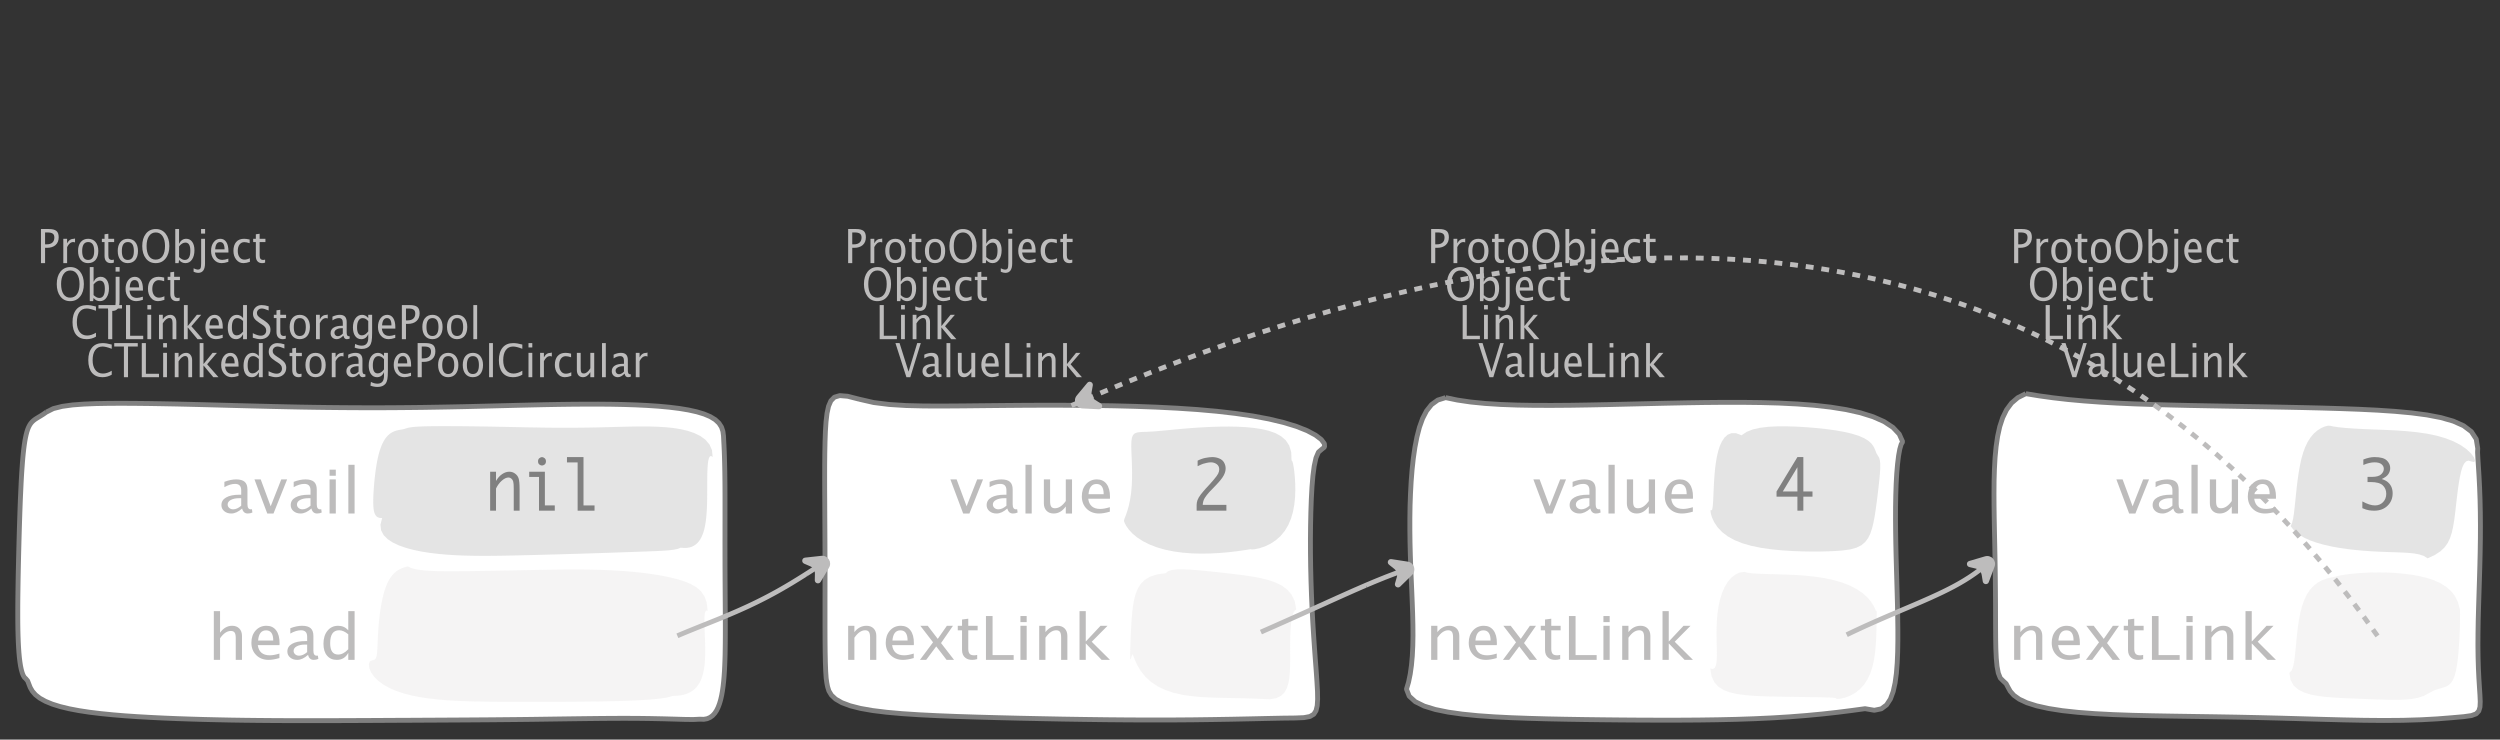 <?xml version="1.0" encoding="UTF-8"?>
<svg xmlns="http://www.w3.org/2000/svg" xmlns:xlink="http://www.w3.org/1999/xlink" width="513.124pt" height="151.808pt" viewBox="0 0 513.124 151.808" version="1.1">
<rect x="0" y="0" width="513.124" height="151.808" fill="#333333" stroke="none"/>
<defs>
<g>
<symbol overflow="visible" id="glyph0-0">
<path style="stroke:none;" d="M 1.031 0 L 1.031 -5.25 L 5.25 -5.25 L 5.25 0 Z M 1.281 -0.25 L 5 -0.25 L 5 -5 L 1.281 -5 Z M 1.281 -0.25 "/>
</symbol>
<symbol overflow="visible" id="glyph0-1">
<path style="stroke:none;" d="M 0.766 0 L 0.766 -7 L 2.391 -7 C 3.109 -7 3.625 -6.867 3.938 -6.609 C 4.25 -6.348 4.406 -5.914 4.406 -5.312 C 4.406 -4.633 4.191 -4.102 3.766 -3.719 C 3.336 -3.332 2.742 -3.141 1.984 -3.141 L 1.609 -3.141 L 1.609 0 Z M 1.609 -3.859 L 1.953 -3.859 C 2.453 -3.859 2.836 -3.977 3.109 -4.219 C 3.379 -4.469 3.516 -4.812 3.516 -5.25 C 3.516 -5.625 3.406 -5.891 3.188 -6.047 C 2.977 -6.211 2.625 -6.297 2.125 -6.297 L 1.609 -6.297 Z M 1.609 -3.859 "/>
</symbol>
<symbol overflow="visible" id="glyph0-2">
<path style="stroke:none;" d="M 0.797 0 L 0.797 -5 L 1.578 -5 L 1.578 -4.062 C 1.891 -4.688 2.348 -5 2.953 -5 C 3.035 -5 3.117 -5.023 3.203 -5.078 L 3.203 -4.25 C 3.066 -4.301 2.945 -4.328 2.844 -4.328 C 2.344 -4.328 1.922 -3.984 1.578 -3.297 L 1.578 0 Z M 0.797 0 "/>
</symbol>
<symbol overflow="visible" id="glyph0-3">
<path style="stroke:none;" d="M 2.5 0 C 1.875 0 1.375 -0.223 1 -0.672 C 0.633 -1.129 0.453 -1.738 0.453 -2.5 C 0.453 -3.27 0.633 -3.879 1 -4.328 C 1.375 -4.773 1.883 -5 2.531 -5 C 3.164 -5 3.672 -4.773 4.047 -4.328 C 4.422 -3.879 4.609 -3.27 4.609 -2.5 C 4.609 -1.719 4.422 -1.102 4.047 -0.656 C 3.672 -0.219 3.156 0 2.5 0 Z M 2.516 -0.656 C 3.348 -0.656 3.766 -1.27 3.766 -2.5 C 3.766 -3.719 3.352 -4.328 2.531 -4.328 C 1.707 -4.328 1.297 -3.711 1.297 -2.484 C 1.297 -1.266 1.703 -0.656 2.516 -0.656 Z M 2.516 -0.656 "/>
</symbol>
<symbol overflow="visible" id="glyph0-4">
<path style="stroke:none;" d="M 2.734 -0.719 L 2.734 -0.109 C 2.598 -0.066 2.484 -0.035 2.391 -0.016 C 2.305 -0.004 2.211 0 2.109 0 C 1.766 0 1.484 -0.094 1.266 -0.281 C 0.973 -0.531 0.828 -0.922 0.828 -1.453 L 0.828 -4.328 L 0.281 -4.328 L 0.281 -5 L 0.828 -5 L 0.828 -5.922 L 1.609 -6.031 L 1.609 -5 L 2.797 -5 L 2.797 -4.328 L 1.609 -4.328 L 1.609 -1.625 C 1.609 -1.281 1.664 -1.035 1.781 -0.891 C 1.832 -0.816 1.91 -0.758 2.016 -0.719 C 2.117 -0.676 2.234 -0.656 2.359 -0.656 C 2.461 -0.656 2.586 -0.676 2.734 -0.719 Z M 2.734 -0.719 "/>
</symbol>
<symbol overflow="visible" id="glyph0-5">
<path style="stroke:none;" d="M 3.172 0 C 2.336 0 1.672 -0.316 1.172 -0.953 C 0.672 -1.598 0.422 -2.445 0.422 -3.5 C 0.422 -4.562 0.672 -5.41 1.172 -6.047 C 1.68 -6.68 2.359 -7 3.203 -7 C 4.047 -7 4.719 -6.68 5.219 -6.047 C 5.727 -5.41 5.984 -4.566 5.984 -3.516 C 5.984 -2.441 5.727 -1.586 5.219 -0.953 C 4.719 -0.316 4.035 0 3.172 0 Z M 3.172 -0.719 C 3.785 -0.719 4.258 -0.961 4.594 -1.453 C 4.926 -1.941 5.094 -2.629 5.094 -3.516 C 5.094 -4.391 4.922 -5.07 4.578 -5.562 C 4.242 -6.051 3.785 -6.297 3.203 -6.297 C 2.609 -6.297 2.145 -6.047 1.812 -5.547 C 1.477 -5.055 1.312 -4.379 1.312 -3.516 C 1.312 -2.641 1.473 -1.953 1.797 -1.453 C 2.129 -0.961 2.586 -0.719 3.172 -0.719 Z M 3.172 -0.719 "/>
</symbol>
<symbol overflow="visible" id="glyph0-6">
<path style="stroke:none;" d="M 0.797 0 L 0.797 -7 L 1.578 -7 L 1.578 -3.969 C 1.91 -4.656 2.398 -5 3.047 -5 C 3.566 -5 3.977 -4.785 4.281 -4.359 C 4.582 -3.941 4.734 -3.367 4.734 -2.641 C 4.734 -1.848 4.562 -1.207 4.219 -0.719 C 3.883 -0.238 3.438 0 2.875 0 C 2.352 0 1.922 -0.219 1.578 -0.656 L 1.484 0 Z M 1.578 -1.25 C 1.984 -0.852 2.375 -0.656 2.75 -0.656 C 3.508 -0.656 3.891 -1.285 3.891 -2.547 C 3.891 -3.66 3.551 -4.219 2.875 -4.219 C 2.438 -4.219 2.004 -3.957 1.578 -3.438 Z M 1.578 -1.25 "/>
</symbol>
<symbol overflow="visible" id="glyph0-7">
<path style="stroke:none;" d="M -0.625 1.766 L -0.625 1.062 C -0.25 1.238 0.031 1.328 0.219 1.328 C 0.5 1.328 0.688 1.242 0.781 1.078 C 0.875 0.91 0.922 0.57 0.922 0.062 L 0.922 -5 L 1.719 -5 L 1.719 0.047 C 1.719 1.348 1.242 2 0.297 2 C 0.016 2 -0.289 1.922 -0.625 1.766 Z M 0.906 -6.062 L 0.906 -7 L 1.734 -7 L 1.734 -6.062 Z M 0.906 -6.062 "/>
</symbol>
<symbol overflow="visible" id="glyph0-8">
<path style="stroke:none;" d="M 4 -0.266 C 3.469 -0.086 3.008 0 2.625 0 C 1.988 0 1.469 -0.234 1.062 -0.703 C 0.656 -1.172 0.453 -1.773 0.453 -2.516 C 0.453 -3.242 0.629 -3.836 0.984 -4.297 C 1.336 -4.766 1.797 -5 2.359 -5 C 2.879 -5 3.285 -4.773 3.578 -4.328 C 3.867 -3.891 4.016 -3.27 4.016 -2.469 L 4.016 -2.172 L 1.25 -2.172 C 1.363 -1.172 1.875 -0.672 2.781 -0.672 C 3.102 -0.672 3.508 -0.754 4 -0.922 Z M 1.297 -2.828 L 3.219 -2.828 C 3.219 -3.828 2.914 -4.328 2.312 -4.328 C 1.695 -4.328 1.359 -3.828 1.297 -2.828 Z M 1.297 -2.828 "/>
</symbol>
<symbol overflow="visible" id="glyph0-9">
<path style="stroke:none;" d="M 2.5 0 C 1.906 0 1.414 -0.238 1.031 -0.719 C 0.645 -1.195 0.453 -1.797 0.453 -2.516 C 0.453 -3.297 0.641 -3.906 1.016 -4.344 C 1.398 -4.781 1.941 -5 2.641 -5 C 2.973 -5 3.352 -4.945 3.781 -4.844 L 3.781 -4.094 C 3.332 -4.238 2.969 -4.312 2.688 -4.312 C 2.281 -4.312 1.953 -4.145 1.703 -3.812 C 1.461 -3.488 1.344 -3.051 1.344 -2.5 C 1.344 -1.969 1.469 -1.535 1.719 -1.203 C 1.969 -0.879 2.297 -0.719 2.703 -0.719 C 3.066 -0.719 3.441 -0.816 3.828 -1.016 L 3.828 -0.266 C 3.316 -0.086 2.875 0 2.5 0 Z M 2.5 0 "/>
</symbol>
<symbol overflow="visible" id="glyph0-10">
<path style="stroke:none;" d="M 0.766 0 L 0.766 -7 L 1.609 -7 L 1.609 -0.703 L 4.297 -0.703 L 4.297 0 Z M 0.766 0 "/>
</symbol>
<symbol overflow="visible" id="glyph0-11">
<path style="stroke:none;" d="M 0.797 0 L 0.797 -5 L 1.578 -5 L 1.578 0 Z M 0.797 -6.109 L 0.797 -7 L 1.578 -7 L 1.578 -6.109 Z M 0.797 -6.109 "/>
</symbol>
<symbol overflow="visible" id="glyph0-12">
<path style="stroke:none;" d="M 0.797 0 L 0.797 -5 L 1.578 -5 L 1.578 -4.078 C 2.004 -4.691 2.52 -5 3.125 -5 C 3.5 -5 3.797 -4.863 4.016 -4.594 C 4.242 -4.32 4.359 -3.961 4.359 -3.516 L 4.359 0 L 3.578 0 L 3.578 -3.297 C 3.578 -3.672 3.523 -3.938 3.422 -4.094 C 3.328 -4.258 3.172 -4.344 2.953 -4.344 C 2.473 -4.344 2.016 -3.977 1.578 -3.25 L 1.578 0 Z M 0.797 0 "/>
</symbol>
<symbol overflow="visible" id="glyph0-13">
<path style="stroke:none;" d="M 0.797 0 L 0.797 -7 L 1.578 -7 L 1.578 -2.688 L 3.453 -5 L 4.344 -5 L 2.328 -2.656 L 4.656 0 L 3.594 0 L 1.578 -2.422 L 1.578 0 Z M 0.797 0 "/>
</symbol>
<symbol overflow="visible" id="glyph0-14">
<path style="stroke:none;" d="M 2.328 0 L 0.078 -7 L 0.922 -7 L 2.766 -1.141 L 4.547 -7 L 5.281 -7 L 3.125 0 Z M 2.328 0 "/>
</symbol>
<symbol overflow="visible" id="glyph0-15">
<path style="stroke:none;" d="M 3.047 -0.734 C 2.566 -0.242 2.109 0 1.672 0 C 1.305 0 1.004 -0.113 0.766 -0.344 C 0.535 -0.57 0.422 -0.867 0.422 -1.234 C 0.422 -1.723 0.617 -2.098 1.016 -2.359 C 1.41 -2.617 1.984 -2.75 2.734 -2.75 L 2.922 -2.75 L 2.922 -3.406 C 2.922 -4.02 2.66 -4.328 2.141 -4.328 C 1.723 -4.328 1.273 -4.172 0.797 -3.859 L 0.797 -4.625 C 1.328 -4.875 1.828 -5 2.297 -5 C 2.785 -5 3.145 -4.875 3.375 -4.625 C 3.602 -4.383 3.719 -4.016 3.719 -3.516 L 3.719 -1.359 C 3.719 -0.859 3.859 -0.609 4.141 -0.609 C 4.172 -0.609 4.223 -0.613 4.297 -0.625 L 4.344 -0.141 C 4.164 -0.047 3.969 0 3.75 0 C 3.383 0 3.148 -0.242 3.047 -0.734 Z M 2.922 -1.141 L 2.922 -2.25 L 2.656 -2.25 C 2.227 -2.25 1.879 -2.16 1.609 -1.984 C 1.336 -1.816 1.203 -1.598 1.203 -1.328 C 1.203 -1.117 1.27 -0.945 1.406 -0.812 C 1.539 -0.676 1.703 -0.609 1.891 -0.609 C 2.223 -0.609 2.566 -0.785 2.922 -1.141 Z M 2.922 -1.141 "/>
</symbol>
<symbol overflow="visible" id="glyph0-16">
<path style="stroke:none;" d="M 0.797 0 L 0.797 -7 L 1.578 -7 L 1.578 0 Z M 0.797 0 "/>
</symbol>
<symbol overflow="visible" id="glyph0-17">
<path style="stroke:none;" d="M 3.516 0 L 3.516 -1.031 C 3.098 -0.344 2.586 0 1.984 0 C 1.609 0 1.305 -0.129 1.078 -0.391 C 0.859 -0.66 0.75 -1.023 0.75 -1.484 L 0.75 -5 L 1.531 -5 L 1.531 -1.781 C 1.531 -1.406 1.578 -1.141 1.672 -0.984 C 1.773 -0.836 1.938 -0.766 2.156 -0.766 C 2.633 -0.766 3.086 -1.117 3.516 -1.828 L 3.516 -5 L 4.312 -5 L 4.312 0 Z M 3.516 0 "/>
</symbol>
<symbol overflow="visible" id="glyph0-18">
<path style="stroke:none;" d="M 3.312 0 C 2.395 0 1.68 -0.301 1.172 -0.906 C 0.672 -1.52 0.422 -2.383 0.422 -3.5 C 0.422 -4.602 0.676 -5.461 1.188 -6.078 C 1.695 -6.691 2.422 -7 3.359 -7 C 3.891 -7 4.516 -6.898 5.234 -6.703 L 5.234 -5.828 C 4.422 -6.141 3.789 -6.297 3.344 -6.297 C 2.695 -6.297 2.195 -6.051 1.844 -5.562 C 1.488 -5.07 1.312 -4.379 1.312 -3.484 C 1.312 -2.641 1.5 -1.973 1.875 -1.484 C 2.258 -0.992 2.773 -0.75 3.422 -0.75 C 3.992 -0.75 4.598 -0.941 5.234 -1.328 L 5.234 -0.516 C 4.648 -0.172 4.008 0 3.312 0 Z M 3.312 0 "/>
</symbol>
<symbol overflow="visible" id="glyph0-19">
<path style="stroke:none;" d="M 2.047 0 L 2.047 -6.297 L 0.062 -6.297 L 0.062 -7 L 4.891 -7 L 4.891 -6.297 L 2.891 -6.297 L 2.891 0 Z M 2.047 0 "/>
</symbol>
<symbol overflow="visible" id="glyph0-20">
<path style="stroke:none;" d="M 3.594 0 L 3.594 -1.031 C 3.27 -0.344 2.785 0 2.141 0 C 1.609 0 1.191 -0.207 0.891 -0.625 C 0.598 -1.039 0.453 -1.617 0.453 -2.359 C 0.453 -3.148 0.617 -3.785 0.953 -4.266 C 1.297 -4.754 1.75 -5 2.312 -5 C 2.82 -5 3.25 -4.773 3.594 -4.328 L 3.594 -7 L 4.391 -7 L 4.391 0 Z M 3.594 -3.734 C 3.188 -4.129 2.797 -4.328 2.422 -4.328 C 1.672 -4.328 1.297 -3.695 1.297 -2.438 C 1.297 -1.332 1.629 -0.781 2.297 -0.781 C 2.742 -0.781 3.176 -1.039 3.594 -1.562 Z M 3.594 -3.734 "/>
</symbol>
<symbol overflow="visible" id="glyph0-21">
<path style="stroke:none;" d="M 1.938 0 C 1.531 0 1.02 -0.098 0.406 -0.297 L 0.406 -1.234 C 1.07 -0.891 1.617 -0.719 2.047 -0.719 C 2.379 -0.719 2.645 -0.812 2.844 -1 C 3.051 -1.195 3.156 -1.453 3.156 -1.766 C 3.156 -2.035 3.086 -2.258 2.953 -2.438 C 2.828 -2.625 2.586 -2.828 2.234 -3.047 L 1.812 -3.312 C 1.312 -3.633 0.957 -3.938 0.75 -4.219 C 0.539 -4.508 0.438 -4.848 0.438 -5.234 C 0.438 -5.742 0.602 -6.164 0.938 -6.5 C 1.27 -6.832 1.691 -7 2.203 -7 C 2.66 -7 3.145 -6.914 3.656 -6.75 L 3.656 -5.891 C 3.031 -6.16 2.562 -6.297 2.25 -6.297 C 1.957 -6.297 1.719 -6.207 1.531 -6.031 C 1.344 -5.852 1.25 -5.633 1.25 -5.375 C 1.25 -5.156 1.316 -4.957 1.453 -4.781 C 1.586 -4.613 1.844 -4.41 2.219 -4.172 L 2.641 -3.906 C 3.148 -3.57 3.508 -3.258 3.719 -2.969 C 3.926 -2.676 4.031 -2.328 4.031 -1.922 C 4.031 -1.348 3.836 -0.883 3.453 -0.531 C 3.066 -0.176 2.562 0 1.938 0 Z M 1.938 0 "/>
</symbol>
<symbol overflow="visible" id="glyph0-22">
<path style="stroke:none;" d="M 0.812 1.734 L 0.906 0.969 C 1.363 1.207 1.812 1.328 2.25 1.328 C 3.145 1.328 3.594 0.789 3.594 -0.281 L 3.594 -1.047 C 3.301 -0.348 2.82 0 2.156 0 C 1.633 0 1.219 -0.219 0.906 -0.656 C 0.602 -1.094 0.453 -1.676 0.453 -2.406 C 0.453 -3.176 0.625 -3.801 0.969 -4.281 C 1.32 -4.758 1.781 -5 2.344 -5 C 2.82 -5 3.238 -4.773 3.594 -4.328 L 3.594 -5 L 4.391 -5 L 4.391 -1.328 C 4.391 -0.535 4.352 0.047 4.281 0.422 C 4.207 0.805 4.078 1.117 3.891 1.359 C 3.535 1.785 2.992 2 2.266 2 C 1.754 2 1.27 1.91 0.812 1.734 Z M 3.594 -1.609 L 3.594 -3.703 C 3.25 -4.117 2.867 -4.328 2.453 -4.328 C 2.086 -4.328 1.801 -4.156 1.594 -3.812 C 1.395 -3.477 1.297 -3.02 1.297 -2.438 C 1.297 -1.332 1.629 -0.781 2.297 -0.781 C 2.754 -0.781 3.188 -1.055 3.594 -1.609 Z M 3.594 -1.609 "/>
</symbol>
<symbol overflow="visible" id="glyph1-0">
<path style="stroke:none;" d="M 1.594 0 L 1.594 -8.422 L 8.422 -8.422 L 8.422 0 Z M 2 -0.422 L 8 -0.422 L 8 -8 L 2 -8 Z M 2 -0.422 "/>
</symbol>
<symbol overflow="visible" id="glyph1-1">
<path style="stroke:none;" d="M 2.719 0 L 0.094 -7 L 1.375 -7 L 3.422 -1.484 L 5.594 -7 L 6.797 -7 L 4 0 Z M 2.719 0 "/>
</symbol>
<symbol overflow="visible" id="glyph1-2">
<path style="stroke:none;" d="M 4.922 -1.031 C 4.16 -0.344 3.422 0 2.703 0 C 2.117 0 1.633 -0.16 1.25 -0.484 C 0.863 -0.805 0.672 -1.219 0.672 -1.719 C 0.672 -2.406 0.992 -2.93 1.641 -3.297 C 2.285 -3.672 3.219 -3.859 4.438 -3.859 L 4.734 -3.859 L 4.734 -4.766 C 4.734 -5.641 4.312 -6.078 3.469 -6.078 C 2.789 -6.078 2.062 -5.852 1.281 -5.406 L 1.281 -6.5 C 2.145 -6.832 2.953 -7 3.703 -7 C 4.492 -7 5.078 -6.832 5.453 -6.5 C 5.828 -6.164 6.016 -5.641 6.016 -4.922 L 6.016 -1.891 C 6.016 -1.203 6.242 -0.859 6.703 -0.859 C 6.754 -0.859 6.832 -0.863 6.938 -0.875 L 7.031 -0.203 C 6.738 -0.066 6.422 0 6.078 0 C 5.473 0 5.086 -0.344 4.922 -1.031 Z M 4.734 -1.594 L 4.734 -3.141 L 4.312 -3.141 C 3.602 -3.141 3.031 -3.02 2.594 -2.781 C 2.164 -2.551 1.953 -2.238 1.953 -1.844 C 1.953 -1.57 2.062 -1.336 2.281 -1.141 C 2.5 -0.953 2.766 -0.859 3.078 -0.859 C 3.609 -0.859 4.16 -1.102 4.734 -1.594 Z M 4.734 -1.594 "/>
</symbol>
<symbol overflow="visible" id="glyph1-3">
<path style="stroke:none;" d="M 1.281 0 L 1.281 -10 L 2.562 -10 L 2.562 0 Z M 1.281 0 "/>
</symbol>
<symbol overflow="visible" id="glyph1-4">
<path style="stroke:none;" d="M 5.703 0 L 5.703 -1.453 C 5.016 -0.484 4.188 0 3.219 0 C 2.602 0 2.113 -0.188 1.75 -0.562 C 1.383 -0.938 1.203 -1.445 1.203 -2.094 L 1.203 -7 L 2.484 -7 L 2.484 -2.484 C 2.484 -1.973 2.562 -1.609 2.719 -1.391 C 2.875 -1.18 3.129 -1.078 3.484 -1.078 C 4.266 -1.078 5.004 -1.57 5.703 -2.562 L 5.703 -7 L 6.984 -7 L 6.984 0 Z M 5.703 0 "/>
</symbol>
<symbol overflow="visible" id="glyph1-5">
<path style="stroke:none;" d="M 6.469 -0.375 C 5.602 -0.125 4.863 0 4.25 0 C 3.207 0 2.359 -0.328 1.703 -0.984 C 1.047 -1.641 0.719 -2.484 0.719 -3.516 C 0.719 -4.535 1.004 -5.367 1.578 -6.016 C 2.16 -6.672 2.906 -7 3.812 -7 C 4.664 -7 5.328 -6.688 5.797 -6.062 C 6.266 -5.445 6.5 -4.566 6.5 -3.422 L 6.484 -3.031 L 2.031 -3.031 C 2.219 -1.633 3.039 -0.938 4.5 -0.938 C 5.031 -0.938 5.688 -1.055 6.469 -1.297 Z M 2.094 -3.969 L 5.203 -3.969 C 5.203 -5.363 4.711 -6.062 3.734 -6.062 C 2.754 -6.062 2.207 -5.363 2.094 -3.969 Z M 2.094 -3.969 "/>
</symbol>
<symbol overflow="visible" id="glyph1-6">
<path style="stroke:none;" d="M 1.281 0 L 1.281 -7 L 2.562 -7 L 2.562 -5.703 C 3.238 -6.566 4.066 -7 5.047 -7 C 5.66 -7 6.148 -6.812 6.516 -6.438 C 6.879 -6.062 7.062 -5.555 7.062 -4.922 L 7.062 0 L 5.781 0 L 5.781 -4.625 C 5.781 -5.145 5.703 -5.516 5.547 -5.734 C 5.391 -5.961 5.133 -6.078 4.781 -6.078 C 4 -6.078 3.258 -5.566 2.562 -4.547 L 2.562 0 Z M 1.281 0 "/>
</symbol>
<symbol overflow="visible" id="glyph1-7">
<path style="stroke:none;" d="M 0.312 0 L 3 -3.609 L 0.391 -7 L 1.906 -7 L 3.969 -4.312 L 5.844 -7 L 7.094 -7 L 4.641 -3.453 L 7.312 0 L 5.781 0 L 3.656 -2.766 L 1.594 0 Z M 0.312 0 "/>
</symbol>
<symbol overflow="visible" id="glyph1-8">
<path style="stroke:none;" d="M 4.438 -1.016 L 4.438 -0.156 C 4.207 -0.094 4.02 -0.051 3.875 -0.031 C 3.727 -0.008 3.57 0 3.406 0 C 2.852 0 2.398 -0.133 2.047 -0.406 C 1.566 -0.758 1.328 -1.305 1.328 -2.047 L 1.328 -6.062 L 0.453 -6.062 L 0.453 -7 L 1.328 -7 L 1.328 -8.281 L 2.609 -8.453 L 2.609 -7 L 4.531 -7 L 4.531 -6.062 L 2.609 -6.062 L 2.609 -2.281 C 2.609 -1.801 2.703 -1.457 2.891 -1.25 C 2.973 -1.145 3.094 -1.066 3.25 -1.016 C 3.414 -0.961 3.602 -0.938 3.812 -0.938 C 3.977 -0.938 4.188 -0.961 4.438 -1.016 Z M 4.438 -1.016 "/>
</symbol>
<symbol overflow="visible" id="glyph1-9">
<path style="stroke:none;" d="M 1.25 0 L 1.25 -9 L 2.609 -9 L 2.609 -0.984 L 6.938 -0.984 L 6.938 0 Z M 1.25 0 "/>
</symbol>
<symbol overflow="visible" id="glyph1-10">
<path style="stroke:none;" d="M 1.281 0 L 1.281 -7 L 2.562 -7 L 2.562 0 Z M 1.281 -7.75 L 1.281 -9 L 2.562 -9 L 2.562 -7.75 Z M 1.281 -7.75 "/>
</symbol>
<symbol overflow="visible" id="glyph1-11">
<path style="stroke:none;" d="M 1.281 0 L 1.281 -10 L 2.562 -10 L 2.562 -3.766 L 5.594 -7 L 7.031 -7 L 3.781 -3.719 L 7.531 0 L 5.812 0 L 2.562 -3.391 L 2.562 0 Z M 1.281 0 "/>
</symbol>
<symbol overflow="visible" id="glyph1-12">
<path style="stroke:none;" d="M 1.281 0 L 1.281 -10 L 2.562 -10 L 2.562 -5.578 C 3.238 -6.523 4.066 -7 5.047 -7 C 5.66 -7 6.148 -6.812 6.516 -6.438 C 6.879 -6.062 7.062 -5.555 7.062 -4.922 L 7.062 0 L 5.781 0 L 5.781 -4.516 C 5.781 -5.023 5.703 -5.391 5.547 -5.609 C 5.391 -5.828 5.133 -5.938 4.781 -5.938 C 4 -5.938 3.258 -5.438 2.562 -4.438 L 2.562 0 Z M 1.281 0 "/>
</symbol>
<symbol overflow="visible" id="glyph1-13">
<path style="stroke:none;" d="M 5.812 0 L 5.812 -1.438 C 5.289 -0.477 4.508 0 3.469 0 C 2.613 0 1.941 -0.289 1.453 -0.875 C 0.961 -1.457 0.719 -2.266 0.719 -3.297 C 0.719 -4.41 0.992 -5.305 1.547 -5.984 C 2.098 -6.66 2.828 -7 3.734 -7 C 4.566 -7 5.258 -6.691 5.812 -6.078 L 5.812 -10 L 7.109 -10 L 7.109 0 Z M 5.812 -5.25 C 5.156 -5.801 4.531 -6.078 3.938 -6.078 C 2.707 -6.078 2.094 -5.191 2.094 -3.422 C 2.094 -1.867 2.641 -1.094 3.734 -1.094 C 4.441 -1.094 5.133 -1.457 5.812 -2.188 Z M 5.812 -5.25 "/>
</symbol>
<symbol overflow="visible" id="glyph2-0">
<path style="stroke:none;" d="M 5.891 0 L 0.953 0 L 0.953 -10.047 L 5.891 -10.047 Z M 4.922 -9.078 L 1.938 -9.078 L 1.938 -0.969 L 4.922 -0.969 Z M 4.922 -9.078 "/>
</symbol>
<symbol overflow="visible" id="glyph2-1">
<path style="stroke:none;" d="M 4.594 0 L 4.594 -2.875 L 0.312 -2.875 L 0.312 -3.938 L 4.594 -11 L 5.812 -11 L 5.812 -3.938 L 7.688 -3.938 L 7.688 -2.875 L 5.812 -2.875 L 5.812 0 Z M 4.594 -3.938 L 4.594 -8.922 L 1.594 -3.938 Z M 4.594 -3.938 "/>
</symbol>
<symbol overflow="visible" id="glyph2-2">
<path style="stroke:none;" d="M 0.938 -0.516 L 0.938 -1.906 C 1.938 -1.352 2.801 -1.078 3.531 -1.078 C 4.195 -1.078 4.75 -1.301 5.188 -1.75 C 5.625 -2.207 5.844 -2.781 5.844 -3.469 C 5.844 -4.176 5.602 -4.754 5.125 -5.203 C 4.645 -5.648 3.828 -5.875 2.672 -5.875 L 2 -5.875 L 2 -6.938 L 2.938 -6.938 C 3.781 -6.938 4.391 -7.102 4.766 -7.438 C 5.148 -7.781 5.344 -8.16 5.344 -8.578 C 5.344 -8.953 5.188 -9.27 4.875 -9.531 C 4.562 -9.789 4.086 -9.922 3.453 -9.922 C 2.734 -9.922 1.961 -9.738 1.141 -9.375 L 1.141 -10.5 C 1.961 -10.832 2.719 -11 3.406 -11 C 4.633 -11 5.484 -10.77 5.953 -10.312 C 6.422 -9.852 6.656 -9.332 6.656 -8.75 C 6.656 -8.312 6.531 -7.898 6.281 -7.516 C 6.031 -7.129 5.57 -6.789 4.906 -6.5 C 5.5 -6.312 5.941 -6.078 6.234 -5.797 C 6.535 -5.523 6.766 -5.203 6.922 -4.828 C 7.078 -4.453 7.156 -4.031 7.156 -3.562 C 7.156 -2.531 6.801 -1.676 6.094 -1 C 5.395 -0.332 4.492 0 3.391 0 C 3.066 0 2.711 -0.023 2.328 -0.078 C 1.953 -0.129 1.488 -0.273 0.938 -0.516 Z M 0.938 -0.516 "/>
</symbol>
<symbol overflow="visible" id="glyph2-3">
<path style="stroke:none;" d="M 1.016 0 L 1.016 -8 L 2.219 -8 L 2.219 -6.094 C 2.562 -6.695 2.977 -7.164 3.469 -7.5 C 3.957 -7.832 4.453 -8 4.953 -8 C 5.379 -8 5.766 -7.875 6.109 -7.625 C 6.461 -7.383 6.707 -7.066 6.844 -6.672 C 6.988 -6.273 7.062 -5.5 7.062 -4.344 L 7.062 0 L 5.859 0 L 5.859 -4.516 C 5.859 -5.254 5.82 -5.742 5.75 -5.984 C 5.688 -6.223 5.562 -6.422 5.375 -6.578 C 5.195 -6.734 5.004 -6.812 4.797 -6.812 C 4.367 -6.812 3.91 -6.598 3.422 -6.172 C 2.93 -5.742 2.531 -5.203 2.219 -4.547 L 2.219 0 Z M 1.016 0 "/>
</symbol>
<symbol overflow="visible" id="glyph2-4">
<path style="stroke:none;" d="M 3.047 0 L 3.047 -6.922 L 1.031 -6.922 L 1.031 -8 L 4.25 -8 L 4.25 -1.078 L 6.281 -1.078 L 6.281 0 Z M 2.844 -10.125 C 2.844 -10.414 2.938 -10.633 3.125 -10.781 C 3.312 -10.926 3.488 -11 3.656 -11 C 3.82 -11 4 -10.926 4.188 -10.781 C 4.375 -10.633 4.469 -10.414 4.469 -10.125 C 4.469 -9.832 4.375 -9.613 4.188 -9.469 C 4 -9.332 3.82 -9.266 3.656 -9.266 C 3.488 -9.266 3.312 -9.332 3.125 -9.469 C 2.938 -9.613 2.844 -9.832 2.844 -10.125 Z M 2.844 -10.125 "/>
</symbol>
<symbol overflow="visible" id="glyph2-5">
<path style="stroke:none;" d="M 2.969 0 L 2.969 -9.906 L 0.781 -9.906 L 0.781 -11 L 4.172 -11 L 4.172 -1.078 L 6.438 -1.078 L 6.438 0 Z M 2.969 0 "/>
</symbol>
<symbol overflow="visible" id="glyph2-6">
<path style="stroke:none;" d="M 7.078 0 L 0.969 0 L 0.969 -1.172 C 0.969 -1.484 1.023 -1.812 1.141 -2.156 C 1.266 -2.5 1.488 -2.883 1.812 -3.312 C 2.145 -3.738 2.492 -4.156 2.859 -4.562 L 3.547 -5.297 C 3.691 -5.453 4 -5.801 4.469 -6.344 C 4.938 -6.895 5.242 -7.316 5.391 -7.609 C 5.535 -7.91 5.609 -8.203 5.609 -8.484 C 5.609 -8.941 5.438 -9.297 5.094 -9.547 C 4.75 -9.797 4.359 -9.922 3.922 -9.922 C 3.672 -9.922 3.395 -9.891 3.094 -9.828 C 2.789 -9.766 2.523 -9.695 2.297 -9.625 C 2.066 -9.551 1.691 -9.383 1.172 -9.125 L 1.172 -10.266 C 1.711 -10.547 2.258 -10.738 2.812 -10.844 C 3.363 -10.945 3.816 -11 4.172 -11 C 4.691 -11 5.172 -10.906 5.609 -10.719 C 6.055 -10.539 6.383 -10.266 6.594 -9.891 C 6.812 -9.516 6.922 -9.109 6.922 -8.672 C 6.922 -8.191 6.781 -7.695 6.5 -7.188 C 6.227 -6.688 5.711 -6.039 4.953 -5.25 L 4.203 -4.469 L 3.578 -3.828 C 3.191 -3.398 2.875 -2.988 2.625 -2.594 C 2.383 -2.195 2.25 -1.727 2.219 -1.188 L 7.078 -1.188 Z M 7.078 0 "/>
</symbol>
</g>
</defs>
<g id="surface2021943">
<g style="fill:rgb(74.096%,73.705%,73.705%);fill-opacity:1;">
  <use xlink:href="#glyph0-1" x="292.975" y="54.009"/>
  <use xlink:href="#glyph0-2" x="297.53" y="54.009"/>
  <use xlink:href="#glyph0-3" x="300.902" y="54.009"/>
  <use xlink:href="#glyph0-4" x="305.964" y="54.009"/>
  <use xlink:href="#glyph0-3" x="309.046" y="54.009"/>
  <use xlink:href="#glyph0-5" x="314.107" y="54.009"/>
  <use xlink:href="#glyph0-6" x="320.509" y="54.009"/>
  <use xlink:href="#glyph0-7" x="325.696" y="54.009"/>
  <use xlink:href="#glyph0-8" x="328.202" y="54.009"/>
  <use xlink:href="#glyph0-9" x="332.793" y="54.009"/>
  <use xlink:href="#glyph0-4" x="337.014" y="54.009"/>
</g>
<g style="fill:rgb(74.096%,73.705%,73.705%);fill-opacity:1;">
  <use xlink:href="#glyph0-5" x="296.561" y="61.813"/>
  <use xlink:href="#glyph0-6" x="302.963" y="61.813"/>
  <use xlink:href="#glyph0-7" x="308.149" y="61.813"/>
  <use xlink:href="#glyph0-8" x="310.656" y="61.813"/>
  <use xlink:href="#glyph0-9" x="315.247" y="61.813"/>
  <use xlink:href="#glyph0-4" x="319.468" y="61.813"/>
</g>
<g style="fill:rgb(74.096%,73.705%,73.705%);fill-opacity:1;">
  <use xlink:href="#glyph0-10" x="299.447" y="69.617"/>
  <use xlink:href="#glyph0-11" x="303.802" y="69.617"/>
  <use xlink:href="#glyph0-12" x="306.184" y="69.617"/>
  <use xlink:href="#glyph0-13" x="311.298" y="69.617"/>
</g>
<g style="fill:rgb(74.096%,73.705%,73.705%);fill-opacity:1;">
  <use xlink:href="#glyph0-14" x="303.371" y="77.421"/>
  <use xlink:href="#glyph0-15" x="308.579" y="77.421"/>
  <use xlink:href="#glyph0-16" x="313.13" y="77.421"/>
  <use xlink:href="#glyph0-17" x="315.512" y="77.421"/>
  <use xlink:href="#glyph0-8" x="320.626" y="77.421"/>
  <use xlink:href="#glyph0-10" x="325.217" y="77.421"/>
  <use xlink:href="#glyph0-11" x="329.571" y="77.421"/>
  <use xlink:href="#glyph0-12" x="331.953" y="77.421"/>
  <use xlink:href="#glyph0-13" x="337.067" y="77.421"/>
</g>
<path style="fill-rule:evenodd;fill:rgb(100%,100%,100%);fill-opacity:1;stroke-width:1;stroke-linecap:butt;stroke-linejoin:bevel;stroke:rgb(50.049%,50.049%,50.049%);stroke-opacity:1;stroke-miterlimit:10;" d="M -42.626 -33.893 L -44.236 -33.389 L -45.517 -32.459 L -46.536 -31.178 L -47.349 -29.608 L -47.997 -27.807 L -48.513 -25.815 L -48.927 -23.678 L -49.255 -21.42 L -49.509 -19.072 L -49.7 -16.654 L -49.833 -14.194 L -49.923 -11.697 L -49.962 -9.186 L -49.962 -6.666 L -49.931 -4.147 L -49.868 -1.643 L -49.782 0.842 L -49.681 3.299 L -49.575 5.721 L -49.478 8.103 L -49.392 10.439 L -49.337 12.721 L -49.322 14.935 L -49.361 17.072 L -49.462 19.119 L -49.638 21.056 L -49.892 22.857 L -50.232 24.502 L -50.661 25.943 L -50.103 27.377 L -48.845 28.517 L -47.025 29.416 L -44.751 30.115 L -42.114 30.654 L -39.189 31.068 L -36.029 31.385 L -32.685 31.623 L -29.189 31.799 L -25.572 31.931 L -21.861 32.037 L -18.075 32.115 L -14.228 32.178 L -10.337 32.228 L -6.415 32.267 L -2.478 32.295 L 1.464 32.306 L 5.401 32.303 L 9.311 32.279 L 13.186 32.224 L 17.011 32.138 L 20.764 32.01 L 24.432 31.838 L 27.995 31.619 L 31.432 31.349 L 34.725 31.037 L 37.846 30.689 L 40.768 30.318 L 43.464 29.951 L 45.37 30.275 L 46.807 29.978 L 47.882 29.178 L 48.667 27.971 L 49.233 26.439 L 49.628 24.658 L 49.897 22.681 L 50.065 20.556 L 50.159 18.326 L 50.198 16.01 L 50.198 13.631 L 50.167 11.209 L 50.116 8.744 L 50.05 6.252 L 49.979 3.736 L 49.905 1.197 L 49.835 -1.358 L 49.776 -3.912 L 49.737 -6.463 L 49.718 -8.99 L 49.725 -11.471 L 49.768 -13.881 L 49.846 -16.178 L 49.968 -18.322 L 50.136 -20.264 L 50.343 -21.951 L 50.593 -23.322 L 50.878 -24.307 L 51.186 -24.83 L 50.483 -26.404 L 49.178 -27.787 L 47.366 -28.975 L 45.12 -29.967 L 42.507 -30.783 L 39.593 -31.432 L 36.428 -31.94 L 33.065 -32.319 L 29.538 -32.588 L 25.886 -32.772 L 22.132 -32.877 L 18.3 -32.924 L 14.413 -32.924 L 10.483 -32.889 L 6.526 -32.826 L 2.557 -32.744 L -1.411 -32.651 L -5.372 -32.557 L -9.302 -32.463 L -13.197 -32.385 L -17.029 -32.322 L -20.782 -32.295 L -24.435 -32.303 L -27.962 -32.365 L -31.329 -32.49 L -34.509 -32.697 L -37.474 -32.99 L -40.189 -33.389 L -42.626 -33.893 " transform="matrix(1,0,0,1,339.337,115.506)"/>
<g style="fill:rgb(74.096%,73.705%,73.705%);fill-opacity:1;">
  <use xlink:href="#glyph1-1" x="314.631" y="105.397"/>
  <use xlink:href="#glyph1-2" x="321.493" y="105.397"/>
  <use xlink:href="#glyph1-3" x="328.856" y="105.397"/>
  <use xlink:href="#glyph1-4" x="332.71" y="105.397"/>
  <use xlink:href="#glyph1-5" x="340.985" y="105.397"/>
</g>
<path style=" stroke:none;fill-rule:evenodd;fill:rgb(74.096%,73.705%,73.705%);fill-opacity:0.4;" d="M 357.453 89.344 L 356.328 88.918 L 355.383 88.906 L 354.594 89.23 L 353.945 89.82 L 353.414 90.617 L 352.984 91.57 L 352.645 92.637 L 352.383 93.777 L 352.18 94.965 L 352.023 96.176 L 351.91 97.379 L 351.828 98.566 L 351.766 99.707 L 351.715 100.793 L 351.672 101.797 L 351.629 102.699 L 351.578 103.477 L 351.516 104.102 L 351.434 104.539 L 351.324 104.75 L 351.191 104.688 L 351.078 104.758 L 351.133 105.328 L 351.379 106.191 L 351.844 107.195 L 352.535 108.227 L 353.469 109.211 L 354.641 110.102 L 356.043 110.875 L 357.66 111.52 L 359.465 112.035 L 361.426 112.438 L 363.5 112.738 L 365.641 112.953 L 367.789 113.094 L 369.891 113.172 L 371.887 113.203 L 373.707 113.195 L 375.289 113.156 L 376.578 113.098 L 377.516 113.035 L 378.055 112.996 L 379.73 112.773 L 381.039 112.414 L 382.055 111.906 L 382.832 111.246 L 383.43 110.441 L 383.887 109.5 L 384.242 108.434 L 384.527 107.266 L 384.766 106.016 L 384.969 104.707 L 385.156 103.363 L 385.328 102.016 L 385.488 100.691 L 385.637 99.41 L 385.762 98.203 L 385.859 97.09 L 385.918 96.094 L 385.918 95.227 L 385.848 94.5 L 385.688 93.926 L 385.418 93.496 L 385.117 92.992 L 384.891 92.383 L 384.598 91.734 L 384.152 91.09 L 383.492 90.48 L 382.594 89.926 L 381.445 89.434 L 380.062 89.004 L 378.469 88.637 L 376.699 88.324 L 374.797 88.066 L 372.801 87.852 L 370.762 87.684 L 368.715 87.566 L 366.707 87.504 L 364.773 87.508 L 362.953 87.598 L 361.281 87.797 L 359.781 88.133 L 358.496 88.637 L 357.453 89.344 "/>
<g style="fill:rgb(50.049%,50.049%,50.049%);fill-opacity:1;">
  <use xlink:href="#glyph2-1" x="364.324" y="104.817"/>
</g>
<g style="fill:rgb(74.096%,73.705%,73.705%);fill-opacity:1;">
  <use xlink:href="#glyph1-6" x="292.461" y="135.441"/>
  <use xlink:href="#glyph1-5" x="300.736" y="135.441"/>
  <use xlink:href="#glyph1-7" x="308.164" y="135.441"/>
  <use xlink:href="#glyph1-8" x="315.788" y="135.441"/>
  <use xlink:href="#glyph1-9" x="320.775" y="135.441"/>
  <use xlink:href="#glyph1-10" x="327.821" y="135.441"/>
  <use xlink:href="#glyph1-6" x="331.675" y="135.441"/>
  <use xlink:href="#glyph1-11" x="339.95" y="135.441"/>
</g>
<path style=" stroke:none;fill-rule:evenodd;fill:rgb(90.127%,89.638%,89.638%);fill-opacity:0.4;" d="M 358.082 117.379 L 357.082 117.512 L 356.152 117.938 L 355.312 118.613 L 354.574 119.5 L 353.945 120.566 L 353.426 121.777 L 353.02 123.098 L 352.719 124.5 L 352.512 125.949 L 352.387 127.422 L 352.328 128.887 L 352.32 130.32 L 352.34 131.691 L 352.371 132.977 L 352.391 134.145 L 352.375 135.172 L 352.301 136.031 L 352.152 136.695 L 351.902 137.129 L 351.531 137.309 L 351.023 137.199 L 351.305 138.832 L 351.895 140.066 L 352.738 140.98 L 353.805 141.641 L 355.055 142.109 L 356.457 142.434 L 357.984 142.652 L 359.609 142.793 L 361.305 142.887 L 363.051 142.945 L 364.82 142.984 L 366.586 143.012 L 368.328 143.039 L 370.012 143.059 L 371.605 143.082 L 373.074 143.105 L 374.375 143.133 L 375.461 143.164 L 376.277 143.207 L 376.766 143.273 L 376.852 143.371 L 377.016 143.461 L 377.664 143.422 L 378.59 143.223 L 379.641 142.84 L 380.699 142.27 L 381.688 141.508 L 382.559 140.566 L 383.289 139.465 L 383.875 138.219 L 384.32 136.859 L 384.641 135.414 L 384.859 133.926 L 385 132.426 L 385.086 130.957 L 385.133 129.562 L 385.16 128.289 L 385.18 127.184 L 385.191 126.293 L 385.191 125.668 L 385.18 125.363 L 385.133 125.43 L 385.055 125.438 L 384.891 125.035 L 384.57 124.363 L 384.055 123.539 L 383.316 122.652 L 382.344 121.773 L 381.145 120.949 L 379.73 120.211 L 378.125 119.582 L 376.359 119.066 L 374.461 118.66 L 372.473 118.359 L 370.438 118.148 L 368.391 118.008 L 366.383 117.922 L 364.461 117.863 L 362.676 117.82 L 361.082 117.766 L 359.738 117.688 L 358.715 117.562 L 358.082 117.379 "/>
<g style="fill:rgb(74.096%,73.705%,73.705%);fill-opacity:1;">
  <use xlink:href="#glyph0-1" x="412.634" y="54.009"/>
  <use xlink:href="#glyph0-2" x="417.189" y="54.009"/>
  <use xlink:href="#glyph0-3" x="420.561" y="54.009"/>
  <use xlink:href="#glyph0-4" x="425.623" y="54.009"/>
  <use xlink:href="#glyph0-3" x="428.705" y="54.009"/>
  <use xlink:href="#glyph0-5" x="433.766" y="54.009"/>
  <use xlink:href="#glyph0-6" x="440.168" y="54.009"/>
  <use xlink:href="#glyph0-7" x="445.355" y="54.009"/>
  <use xlink:href="#glyph0-8" x="447.861" y="54.009"/>
  <use xlink:href="#glyph0-9" x="452.452" y="54.009"/>
  <use xlink:href="#glyph0-4" x="456.673" y="54.009"/>
</g>
<g style="fill:rgb(74.096%,73.705%,73.705%);fill-opacity:1;">
  <use xlink:href="#glyph0-5" x="416.22" y="61.813"/>
  <use xlink:href="#glyph0-6" x="422.622" y="61.813"/>
  <use xlink:href="#glyph0-7" x="427.808" y="61.813"/>
  <use xlink:href="#glyph0-8" x="430.315" y="61.813"/>
  <use xlink:href="#glyph0-9" x="434.906" y="61.813"/>
  <use xlink:href="#glyph0-4" x="439.127" y="61.813"/>
</g>
<g style="fill:rgb(74.096%,73.705%,73.705%);fill-opacity:1;">
  <use xlink:href="#glyph0-10" x="419.106" y="69.617"/>
  <use xlink:href="#glyph0-11" x="423.461" y="69.617"/>
  <use xlink:href="#glyph0-12" x="425.843" y="69.617"/>
  <use xlink:href="#glyph0-13" x="430.957" y="69.617"/>
</g>
<g style="fill:rgb(74.096%,73.705%,73.705%);fill-opacity:1;">
  <use xlink:href="#glyph0-14" x="423.03" y="77.421"/>
  <use xlink:href="#glyph0-15" x="428.238" y="77.421"/>
  <use xlink:href="#glyph0-16" x="432.789" y="77.421"/>
  <use xlink:href="#glyph0-17" x="435.171" y="77.421"/>
  <use xlink:href="#glyph0-8" x="440.285" y="77.421"/>
  <use xlink:href="#glyph0-10" x="444.876" y="77.421"/>
  <use xlink:href="#glyph0-11" x="449.23" y="77.421"/>
  <use xlink:href="#glyph0-12" x="451.612" y="77.421"/>
  <use xlink:href="#glyph0-13" x="456.727" y="77.421"/>
</g>
<path style="fill-rule:evenodd;fill:rgb(100%,100%,100%);fill-opacity:1;stroke-width:1;stroke-linecap:butt;stroke-linejoin:bevel;stroke:rgb(50.049%,50.049%,50.049%);stroke-opacity:1;stroke-miterlimit:10;" d="M -43.199 -34.705 L -44.836 -33.885 L -46.137 -32.772 L -47.156 -31.393 L -47.945 -29.776 L -48.543 -27.955 L -48.985 -25.959 L -49.297 -23.819 L -49.512 -21.557 L -49.641 -19.205 L -49.711 -16.779 L -49.731 -14.299 L -49.719 -11.776 L -49.684 -9.225 L -49.637 -6.658 L -49.582 -4.08 L -49.531 -1.506 L -49.488 1.064 L -49.453 3.615 L -49.43 6.138 L -49.414 8.623 L -49.41 11.041 L -49.402 13.381 L -49.387 15.611 L -49.348 17.693 L -49.262 19.592 L -49.106 21.26 L -48.844 22.638 L -48.438 23.662 L -47.832 24.263 L -47.238 24.814 L -46.852 25.549 L -46.391 26.373 L -45.656 27.205 L -44.539 28.002 L -42.985 28.732 L -40.977 29.369 L -38.535 29.912 L -35.692 30.357 L -32.496 30.705 L -29 30.971 L -25.254 31.166 L -21.309 31.306 L -17.203 31.404 L -12.977 31.478 L -8.664 31.545 L -4.289 31.611 L 0.121 31.685 L 4.547 31.779 L 8.973 31.888 L 13.375 32.013 L 17.734 32.138 L 22.031 32.252 L 26.23 32.334 L 30.297 32.369 L 34.195 32.338 L 37.867 32.228 L 41.265 32.041 L 44.316 31.799 L 46.691 31.588 L 48.262 31.365 L 49.234 31.01 L 49.773 30.439 L 50.019 29.615 L 50.07 28.517 L 50.012 27.15 L 49.906 25.525 L 49.789 23.666 L 49.691 21.596 L 49.625 19.346 L 49.598 16.943 L 49.613 14.412 L 49.656 11.783 L 49.73 9.072 L 49.816 6.306 L 49.906 3.502 L 49.988 0.681 L 50.055 -2.139 L 50.098 -4.94 L 50.109 -7.69 L 50.086 -10.373 L 50.031 -12.951 L 49.941 -15.393 L 49.828 -17.647 L 49.703 -19.654 L 49.594 -21.354 L 49.527 -22.658 L 49.558 -23.463 L 49.25 -25.389 L 48.246 -26.924 L 46.644 -28.131 L 44.539 -29.069 L 42.008 -29.791 L 39.129 -30.342 L 35.961 -30.76 L 32.566 -31.076 L 28.996 -31.315 L 25.289 -31.498 L 21.488 -31.639 L 17.617 -31.756 L 13.703 -31.85 L 9.769 -31.932 L 5.828 -32.006 L 1.894 -32.072 L -2.016 -32.143 L -5.895 -32.213 L -9.735 -32.287 L -13.524 -32.377 L -17.25 -32.483 L -20.906 -32.608 L -24.481 -32.768 L -27.953 -32.967 L -31.309 -33.213 L -34.535 -33.506 L -37.606 -33.858 L -40.5 -34.26 L -43.199 -34.705 " transform="matrix(1,0,0,1,458.996,115.506)"/>
<g style="fill:rgb(74.096%,73.705%,73.705%);fill-opacity:1;">
  <use xlink:href="#glyph1-1" x="434.29" y="105.397"/>
  <use xlink:href="#glyph1-2" x="441.152" y="105.397"/>
  <use xlink:href="#glyph1-3" x="448.515" y="105.397"/>
  <use xlink:href="#glyph1-4" x="452.369" y="105.397"/>
  <use xlink:href="#glyph1-5" x="460.644" y="105.397"/>
</g>
<path style=" stroke:none;fill-rule:evenodd;fill:rgb(74.096%,73.705%,73.705%);fill-opacity:0.4;" d="M 478.348 87.402 L 477.867 87.371 L 477.191 87.527 L 476.426 87.852 L 475.648 88.344 L 474.906 88.988 L 474.234 89.785 L 473.645 90.715 L 473.137 91.766 L 472.711 92.934 L 472.355 94.195 L 472.062 95.539 L 471.812 96.945 L 471.605 98.391 L 471.422 99.855 L 471.266 101.309 L 471.121 102.723 L 470.984 104.062 L 470.84 105.301 L 470.672 106.398 L 470.457 107.312 L 470.152 108 L 470.906 108.941 L 471.863 109.73 L 472.988 110.395 L 474.258 110.961 L 475.641 111.438 L 477.117 111.844 L 478.668 112.188 L 480.273 112.473 L 481.91 112.711 L 483.57 112.898 L 485.227 113.047 L 486.875 113.16 L 488.488 113.242 L 490.059 113.301 L 491.566 113.348 L 492.996 113.402 L 494.324 113.48 L 495.539 113.605 L 496.613 113.809 L 497.527 114.125 L 498.258 114.602 L 499.758 113.902 L 500.898 113.152 L 501.758 112.336 L 502.395 111.441 L 502.863 110.457 L 503.215 109.383 L 503.48 108.227 L 503.691 106.992 L 503.867 105.695 L 504.027 104.352 L 504.18 102.98 L 504.34 101.613 L 504.512 100.27 L 504.699 98.988 L 504.91 97.797 L 505.148 96.73 L 505.43 95.836 L 505.762 95.145 L 506.16 94.699 L 506.652 94.543 L 507.258 94.723 L 507.844 94.848 L 507.992 94.5 L 507.754 93.852 L 507.156 93.047 L 506.246 92.191 L 505.051 91.359 L 503.605 90.602 L 501.941 89.949 L 500.094 89.418 L 498.094 89.004 L 495.977 88.699 L 493.777 88.48 L 491.539 88.332 L 489.301 88.227 L 487.117 88.145 L 485.031 88.059 L 483.105 87.957 L 481.402 87.836 L 479.988 87.691 L 478.941 87.539 L 478.348 87.402 "/>
<g style="fill:rgb(50.049%,50.049%,50.049%);fill-opacity:1;">
  <use xlink:href="#glyph2-2" x="483.934" y="104.817"/>
</g>
<g style="fill:rgb(74.096%,73.705%,73.705%);fill-opacity:1;">
  <use xlink:href="#glyph1-6" x="412.12" y="135.441"/>
  <use xlink:href="#glyph1-5" x="420.395" y="135.441"/>
  <use xlink:href="#glyph1-7" x="427.823" y="135.441"/>
  <use xlink:href="#glyph1-8" x="435.447" y="135.441"/>
  <use xlink:href="#glyph1-9" x="440.434" y="135.441"/>
  <use xlink:href="#glyph1-10" x="447.48" y="135.441"/>
  <use xlink:href="#glyph1-6" x="451.334" y="135.441"/>
  <use xlink:href="#glyph1-11" x="459.609" y="135.441"/>
</g>
<path style=" stroke:none;fill-rule:evenodd;fill:rgb(90.127%,89.638%,89.638%);fill-opacity:0.4;" d="M 479.559 118.309 L 479.141 118.402 L 478.422 118.531 L 477.547 118.75 L 476.621 119.09 L 475.715 119.582 L 474.875 120.234 L 474.129 121.047 L 473.484 122.023 L 472.941 123.148 L 472.5 124.402 L 472.145 125.77 L 471.859 127.223 L 471.637 128.73 L 471.457 130.262 L 471.305 131.781 L 471.168 133.246 L 471.027 134.613 L 470.867 135.84 L 470.648 136.867 L 470.34 137.641 L 469.887 138.094 L 470.137 139.578 L 470.773 140.703 L 471.719 141.535 L 472.91 142.137 L 474.293 142.559 L 475.82 142.848 L 477.441 143.047 L 479.133 143.184 L 480.859 143.281 L 482.598 143.355 L 484.324 143.426 L 486.031 143.492 L 487.695 143.555 L 489.312 143.605 L 490.871 143.641 L 492.363 143.637 L 493.781 143.582 L 495.113 143.445 L 496.348 143.207 L 497.48 142.832 L 498.488 142.289 L 499.559 141.715 L 500.508 141.395 L 501.328 141.168 L 502.027 140.93 L 502.613 140.598 L 503.094 140.137 L 503.484 139.52 L 503.797 138.742 L 504.051 137.82 L 504.254 136.77 L 504.422 135.613 L 504.555 134.383 L 504.664 133.105 L 504.75 131.809 L 504.82 130.523 L 504.871 129.281 L 504.902 128.113 L 504.918 127.062 L 504.918 126.176 L 504.906 125.508 L 504.902 125.141 L 504.504 123.633 L 503.887 122.367 L 503.07 121.312 L 502.07 120.434 L 500.906 119.707 L 499.598 119.117 L 498.168 118.637 L 496.633 118.258 L 495.023 117.965 L 493.355 117.75 L 491.664 117.602 L 489.969 117.516 L 488.297 117.488 L 486.684 117.508 L 485.152 117.57 L 483.738 117.668 L 482.469 117.793 L 481.383 117.934 L 480.508 118.074 L 479.891 118.207 L 479.559 118.309 "/>
<g style="fill:rgb(74.096%,73.705%,73.705%);fill-opacity:1;">
  <use xlink:href="#glyph0-1" x="7.642" y="54.009"/>
  <use xlink:href="#glyph0-2" x="12.197" y="54.009"/>
  <use xlink:href="#glyph0-3" x="15.568" y="54.009"/>
  <use xlink:href="#glyph0-4" x="20.63" y="54.009"/>
  <use xlink:href="#glyph0-3" x="23.712" y="54.009"/>
  <use xlink:href="#glyph0-5" x="28.774" y="54.009"/>
  <use xlink:href="#glyph0-6" x="35.176" y="54.009"/>
  <use xlink:href="#glyph0-7" x="40.362" y="54.009"/>
  <use xlink:href="#glyph0-8" x="42.869" y="54.009"/>
  <use xlink:href="#glyph0-9" x="47.46" y="54.009"/>
  <use xlink:href="#glyph0-4" x="51.681" y="54.009"/>
</g>
<g style="fill:rgb(74.096%,73.705%,73.705%);fill-opacity:1;">
  <use xlink:href="#glyph0-5" x="11.228" y="61.813"/>
  <use xlink:href="#glyph0-6" x="17.63" y="61.813"/>
  <use xlink:href="#glyph0-7" x="22.816" y="61.813"/>
  <use xlink:href="#glyph0-8" x="25.323" y="61.813"/>
  <use xlink:href="#glyph0-9" x="29.914" y="61.813"/>
  <use xlink:href="#glyph0-4" x="34.135" y="61.813"/>
</g>
<g style="fill:rgb(74.096%,73.705%,73.705%);fill-opacity:1;">
  <use xlink:href="#glyph0-18" x="14.464" y="69.617"/>
  <use xlink:href="#glyph0-19" x="20.15" y="69.617"/>
  <use xlink:href="#glyph0-10" x="25.099" y="69.617"/>
  <use xlink:href="#glyph0-11" x="29.454" y="69.617"/>
  <use xlink:href="#glyph0-12" x="31.836" y="69.617"/>
  <use xlink:href="#glyph0-13" x="36.95" y="69.617"/>
  <use xlink:href="#glyph0-8" x="41.706" y="69.617"/>
  <use xlink:href="#glyph0-20" x="46.297" y="69.617"/>
  <use xlink:href="#glyph0-21" x="51.483" y="69.617"/>
  <use xlink:href="#glyph0-4" x="55.921" y="69.617"/>
  <use xlink:href="#glyph0-3" x="59.003" y="69.617"/>
  <use xlink:href="#glyph0-2" x="64.065" y="69.617"/>
  <use xlink:href="#glyph0-15" x="67.437" y="69.617"/>
  <use xlink:href="#glyph0-22" x="71.988" y="69.617"/>
  <use xlink:href="#glyph0-8" x="77.126" y="69.617"/>
  <use xlink:href="#glyph0-1" x="81.717" y="69.617"/>
  <use xlink:href="#glyph0-3" x="86.233" y="69.617"/>
  <use xlink:href="#glyph0-3" x="91.295" y="69.617"/>
  <use xlink:href="#glyph0-16" x="96.356" y="69.617"/>
</g>
<g style="fill:rgb(74.096%,73.705%,73.705%);fill-opacity:1;">
  <use xlink:href="#glyph0-18" x="17.7" y="77.421"/>
  <use xlink:href="#glyph0-19" x="23.386" y="77.421"/>
  <use xlink:href="#glyph0-10" x="28.335" y="77.421"/>
  <use xlink:href="#glyph0-11" x="32.69" y="77.421"/>
  <use xlink:href="#glyph0-12" x="35.072" y="77.421"/>
  <use xlink:href="#glyph0-13" x="40.186" y="77.421"/>
  <use xlink:href="#glyph0-8" x="44.942" y="77.421"/>
  <use xlink:href="#glyph0-20" x="49.533" y="77.421"/>
  <use xlink:href="#glyph0-21" x="54.719" y="77.421"/>
  <use xlink:href="#glyph0-4" x="59.157" y="77.421"/>
  <use xlink:href="#glyph0-3" x="62.24" y="77.421"/>
  <use xlink:href="#glyph0-2" x="67.301" y="77.421"/>
  <use xlink:href="#glyph0-15" x="70.673" y="77.421"/>
  <use xlink:href="#glyph0-22" x="75.224" y="77.421"/>
  <use xlink:href="#glyph0-8" x="80.362" y="77.421"/>
  <use xlink:href="#glyph0-1" x="84.953" y="77.421"/>
  <use xlink:href="#glyph0-3" x="89.469" y="77.421"/>
  <use xlink:href="#glyph0-3" x="94.531" y="77.421"/>
  <use xlink:href="#glyph0-16" x="99.592" y="77.421"/>
  <use xlink:href="#glyph0-18" x="101.974" y="77.421"/>
  <use xlink:href="#glyph0-11" x="107.676" y="77.421"/>
  <use xlink:href="#glyph0-2" x="110.058" y="77.421"/>
  <use xlink:href="#glyph0-9" x="113.43" y="77.421"/>
  <use xlink:href="#glyph0-17" x="117.651" y="77.421"/>
  <use xlink:href="#glyph0-16" x="122.765" y="77.421"/>
  <use xlink:href="#glyph0-15" x="125.147" y="77.421"/>
  <use xlink:href="#glyph0-2" x="129.697" y="77.421"/>
</g>
<path style="fill-rule:evenodd;fill:rgb(100%,100%,100%);fill-opacity:1;stroke-width:1;stroke-linecap:butt;stroke-linejoin:bevel;stroke:rgb(50.049%,50.049%,50.049%);stroke-opacity:1;stroke-miterlimit:10;" d="M -67.507 -30.916 L -68.105 -30.498 L -68.632 -30.166 L -69.093 -29.889 L -69.5 -29.639 L -69.863 -29.401 L -70.179 -29.151 L -70.464 -28.877 L -70.718 -28.572 L -70.941 -28.225 L -71.144 -27.826 L -71.328 -27.377 L -71.492 -26.869 L -71.64 -26.303 L -71.777 -25.678 L -71.902 -24.994 L -72.015 -24.256 L -72.121 -23.459 L -72.218 -22.608 L -72.308 -21.709 L -72.39 -20.756 L -72.464 -19.76 L -72.539 -18.721 L -72.605 -17.639 L -72.668 -16.522 L -72.722 -15.365 L -72.777 -14.178 L -72.832 -12.963 L -72.879 -11.721 L -72.925 -10.451 L -72.968 -9.162 L -73.011 -7.854 L -73.05 -6.526 L -73.089 -5.182 L -73.125 -3.826 L -73.16 -2.459 L -73.195 -1.084 L -73.257 1.681 L -73.285 3.068 L -73.308 4.451 L -73.328 5.826 L -73.347 7.197 L -73.359 8.553 L -73.363 9.888 L -73.363 11.209 L -73.355 12.502 L -73.336 13.763 L -73.304 14.99 L -73.261 16.174 L -73.203 17.31 L -73.129 18.385 L -73.039 19.4 L -72.925 20.338 L -72.793 21.193 L -72.632 21.951 L -72.449 22.603 L -72.238 23.135 L -71.996 23.533 L -71.726 23.783 L -71.339 24.232 L -71.093 24.873 L -70.808 25.603 L -70.371 26.361 L -69.726 27.099 L -68.832 27.799 L -67.683 28.435 L -66.293 29.01 L -64.668 29.517 L -62.836 29.963 L -60.82 30.346 L -58.644 30.678 L -56.332 30.959 L -53.91 31.201 L -51.394 31.412 L -48.804 31.588 L -46.16 31.74 L -43.464 31.873 L -40.738 31.986 L -37.98 32.08 L -35.207 32.162 L -32.418 32.228 L -29.617 32.287 L -26.804 32.33 L -23.988 32.361 L -21.164 32.385 L -18.336 32.4 L -15.507 32.408 L -12.672 32.408 L -9.836 32.404 L -6.996 32.396 L -4.16 32.385 L -1.32 32.373 L 4.344 32.342 L 7.172 32.33 L 9.993 32.314 L 12.805 32.299 L 15.61 32.283 L 18.407 32.267 L 21.192 32.248 L 23.973 32.228 L 26.743 32.201 L 29.504 32.174 L 32.258 32.142 L 35.004 32.103 L 37.746 32.064 L 40.485 32.025 L 43.211 31.99 L 45.93 31.959 L 48.633 31.935 L 51.309 31.928 L 53.946 31.939 L 56.516 31.974 L 58.989 32.025 L 61.317 32.088 L 63.438 32.15 L 65.258 32.174 L 66.657 32.107 L 67.442 32.131 L 68.129 32.01 L 68.723 31.752 L 69.239 31.377 L 69.684 30.896 L 70.067 30.318 L 70.391 29.654 L 70.668 28.916 L 70.903 28.111 L 71.102 27.244 L 71.266 26.326 L 71.403 25.357 L 71.516 24.353 L 71.606 23.31 L 71.68 22.236 L 71.735 21.138 L 71.778 20.013 L 71.813 18.873 L 71.832 17.713 L 71.848 16.541 L 71.856 15.353 L 71.86 14.158 L 71.86 12.955 L 71.856 11.748 L 71.852 10.533 L 71.836 8.096 L 71.821 5.65 L 71.813 4.424 L 71.805 3.201 L 71.801 1.982 L 71.793 0.763 L 71.793 -0.451 L 71.789 -1.666 L 71.789 -2.873 L 71.786 -4.076 L 71.789 -5.272 L 71.789 -7.643 L 71.793 -8.811 L 71.793 -13.358 L 71.789 -14.451 L 71.786 -15.522 L 71.778 -16.569 L 71.766 -17.584 L 71.754 -18.569 L 71.735 -19.518 L 71.715 -20.424 L 71.692 -21.287 L 71.668 -22.096 L 71.641 -22.85 L 71.61 -23.541 L 71.582 -24.162 L 71.551 -24.701 L 71.528 -25.158 L 71.485 -26.065 L 71.364 -26.979 L 71.075 -27.85 L 70.559 -28.651 L 69.797 -29.365 L 68.782 -29.987 L 67.516 -30.522 L 66.02 -30.975 L 64.313 -31.354 L 62.418 -31.67 L 60.364 -31.924 L 58.172 -32.127 L 55.86 -32.283 L 53.446 -32.401 L 50.95 -32.483 L 48.387 -32.533 L 45.766 -32.557 L 43.102 -32.553 L 40.403 -32.533 L 37.672 -32.498 L 34.918 -32.447 L 32.149 -32.385 L 29.364 -32.319 L 26.575 -32.248 L 20.973 -32.108 L 18.168 -32.041 L 15.364 -31.983 L 12.559 -31.932 L 9.754 -31.885 L 6.95 -31.854 L 4.149 -31.83 L 1.352 -31.815 L -1.445 -31.815 L -4.246 -31.822 L -7.039 -31.842 L -9.839 -31.869 L -12.636 -31.908 L -15.437 -31.955 L -18.238 -32.014 L -21.043 -32.076 L -23.851 -32.147 L -26.668 -32.217 L -29.484 -32.291 L -32.308 -32.369 L -35.136 -32.444 L -37.968 -32.514 L -40.797 -32.58 L -43.621 -32.635 L -46.429 -32.682 L -49.214 -32.713 L -51.964 -32.729 L -54.66 -32.717 L -57.273 -32.67 L -59.773 -32.569 L -62.113 -32.393 L -64.238 -32.1 L -66.07 -31.639 L -67.507 -30.916 " transform="matrix(1,0,0,1,77.011,115.506)"/>
<g style="fill:rgb(74.096%,73.705%,73.705%);fill-opacity:1;">
  <use xlink:href="#glyph1-2" x="44.773" y="105.397"/>
  <use xlink:href="#glyph1-1" x="52.136" y="105.397"/>
  <use xlink:href="#glyph1-2" x="58.998" y="105.397"/>
  <use xlink:href="#glyph1-10" x="66.361" y="105.397"/>
  <use xlink:href="#glyph1-3" x="70.216" y="105.397"/>
</g>
<path style=" stroke:none;fill-rule:evenodd;fill:rgb(74.096%,73.705%,73.705%);fill-opacity:0.4;" d="M 83.293 87.938 L 82.996 88.039 L 82.676 88.113 L 82.336 88.176 L 81.988 88.234 L 81.633 88.309 L 81.277 88.402 L 80.926 88.523 L 80.578 88.684 L 80.238 88.879 L 79.91 89.117 L 79.598 89.402 L 79.301 89.734 L 79.02 90.113 L 78.754 90.543 L 78.508 91.016 L 78.281 91.531 L 78.074 92.094 L 77.883 92.691 L 77.707 93.324 L 77.551 93.992 L 77.406 94.684 L 77.277 95.402 L 77.16 96.137 L 77.059 96.883 L 76.965 97.641 L 76.883 98.398 L 76.809 99.156 L 76.746 99.902 L 76.695 100.637 L 76.652 101.355 L 76.621 102.047 L 76.605 102.707 L 76.609 103.332 L 76.633 103.914 L 76.68 104.449 L 76.762 104.93 L 76.883 105.348 L 77.051 105.703 L 77.277 105.984 L 77.574 106.188 L 77.953 106.305 L 78.43 106.324 L 78.09 107.695 L 78.223 108.852 L 78.742 109.836 L 79.574 110.668 L 80.656 111.375 L 81.934 111.969 L 83.363 112.465 L 84.906 112.875 L 86.535 113.211 L 88.223 113.48 L 89.957 113.688 L 91.715 113.844 L 93.492 113.957 L 95.281 114.031 L 97.078 114.07 L 98.879 114.09 L 100.684 114.086 L 102.488 114.066 L 104.301 114.035 L 106.109 113.996 L 109.742 113.91 L 111.562 113.859 L 113.379 113.812 L 115.195 113.762 L 117.008 113.707 L 118.812 113.656 L 120.602 113.598 L 122.375 113.543 L 124.121 113.484 L 125.84 113.426 L 127.52 113.367 L 129.152 113.312 L 130.727 113.254 L 132.234 113.203 L 133.668 113.148 L 135.004 113.094 L 136.234 113.027 L 137.344 112.941 L 138.305 112.824 L 139.105 112.656 L 139.715 112.41 L 140.359 112.469 L 140.949 112.453 L 141.488 112.371 L 141.973 112.223 L 142.41 112.016 L 142.805 111.754 L 143.156 111.441 L 143.469 111.078 L 143.746 110.668 L 143.988 110.219 L 144.199 109.734 L 144.387 109.211 L 144.543 108.656 L 144.676 108.07 L 144.789 107.461 L 144.883 106.828 L 144.957 106.172 L 145.016 105.5 L 145.062 104.812 L 145.098 104.113 L 145.121 103.406 L 145.137 102.695 L 145.148 101.977 L 145.156 100.555 L 145.156 99.164 L 145.16 98.492 L 145.168 97.844 L 145.176 97.215 L 145.195 96.621 L 145.223 96.062 L 145.258 95.543 L 145.305 95.07 L 145.363 94.652 L 145.438 94.293 L 145.527 94.004 L 145.637 93.785 L 145.762 93.648 L 145.91 93.605 L 146.082 93.656 L 146.273 93.82 L 146.133 92.395 L 145.613 91.219 L 144.797 90.262 L 143.75 89.496 L 142.527 88.895 L 141.168 88.434 L 139.711 88.09 L 138.18 87.844 L 136.594 87.684 L 134.961 87.586 L 133.301 87.539 L 131.609 87.527 L 129.898 87.547 L 128.164 87.586 L 126.41 87.629 L 124.633 87.676 L 122.836 87.723 L 121.02 87.758 L 119.184 87.781 L 117.332 87.797 L 115.469 87.797 L 113.59 87.789 L 111.707 87.77 L 109.824 87.738 L 107.945 87.707 L 106.078 87.668 L 104.227 87.629 L 102.402 87.594 L 100.609 87.559 L 98.855 87.531 L 97.141 87.508 L 95.48 87.488 L 93.871 87.477 L 92.324 87.469 L 90.84 87.465 L 89.43 87.473 L 88.098 87.488 L 86.859 87.516 L 85.727 87.566 L 84.727 87.645 L 83.898 87.766 L 83.293 87.938 "/>
<g style="fill:rgb(50.049%,50.049%,50.049%);fill-opacity:1;">
  <use xlink:href="#glyph2-3" x="99.586" y="104.817"/>
  <use xlink:href="#glyph2-4" x="107.587" y="104.817"/>
  <use xlink:href="#glyph2-5" x="115.589" y="104.817"/>
</g>
<g style="fill:rgb(74.096%,73.705%,73.705%);fill-opacity:1;">
  <use xlink:href="#glyph1-12" x="42.605" y="135.441"/>
  <use xlink:href="#glyph1-5" x="50.88" y="135.441"/>
  <use xlink:href="#glyph1-2" x="58.308" y="135.441"/>
  <use xlink:href="#glyph1-13" x="65.671" y="135.441"/>
</g>
<path style=" stroke:none;fill-rule:evenodd;fill:rgb(90.127%,89.638%,89.638%);fill-opacity:0.4;" d="M 83.723 116.254 L 83.035 116.426 L 82.422 116.648 L 81.879 116.922 L 81.395 117.234 L 80.965 117.594 L 80.578 117.992 L 80.234 118.426 L 79.93 118.898 L 79.652 119.398 L 79.406 119.926 L 79.184 120.48 L 78.984 121.059 L 78.805 121.656 L 78.641 122.273 L 78.492 122.902 L 78.359 123.543 L 78.238 124.195 L 78.129 124.852 L 78.031 125.512 L 77.941 126.168 L 77.863 126.828 L 77.797 127.48 L 77.734 128.125 L 77.684 128.758 L 77.641 129.379 L 77.602 129.984 L 77.57 130.57 L 77.543 131.137 L 77.52 131.68 L 77.5 132.195 L 77.48 132.684 L 77.457 133.141 L 77.43 133.562 L 77.398 133.953 L 77.355 134.305 L 77.301 134.613 L 77.223 134.883 L 77.125 135.105 L 77 135.285 L 76.836 135.414 L 76.633 135.492 L 76.383 135.523 L 75.906 135.766 L 75.715 136.355 L 75.805 137.141 L 76.168 138.016 L 76.789 138.898 L 77.641 139.746 L 78.699 140.523 L 79.938 141.219 L 81.332 141.816 L 82.859 142.328 L 84.492 142.75 L 86.211 143.09 L 88 143.359 L 89.84 143.566 L 91.723 143.727 L 93.637 143.84 L 95.57 143.922 L 97.523 143.977 L 99.488 144.012 L 101.465 144.035 L 103.449 144.047 L 105.438 144.055 L 109.426 144.055 L 111.418 144.051 L 113.406 144.047 L 115.387 144.043 L 117.355 144.031 L 119.305 144.016 L 121.227 143.996 L 123.113 143.969 L 124.961 143.934 L 126.754 143.891 L 128.484 143.836 L 130.141 143.77 L 131.707 143.691 L 133.164 143.598 L 134.496 143.488 L 135.676 143.359 L 136.672 143.207 L 137.457 143.035 L 137.992 142.84 L 138.859 142.812 L 139.645 142.727 L 140.355 142.582 L 140.996 142.379 L 141.57 142.125 L 142.082 141.82 L 142.535 141.465 L 142.93 141.066 L 143.277 140.629 L 143.578 140.148 L 143.836 139.633 L 144.055 139.086 L 144.234 138.508 L 144.379 137.906 L 144.496 137.285 L 144.59 136.645 L 144.656 135.988 L 144.703 135.324 L 144.73 134.652 L 144.746 133.977 L 144.746 133.305 L 144.738 132.637 L 144.723 131.977 L 144.703 131.328 L 144.68 130.695 L 144.656 130.082 L 144.633 129.492 L 144.613 128.93 L 144.598 128.395 L 144.586 127.895 L 144.582 127.43 L 144.59 127.004 L 144.602 126.621 L 144.629 126.281 L 144.664 125.988 L 144.711 125.746 L 144.77 125.559 L 144.84 125.422 L 144.922 125.34 L 145.016 125.312 L 145.121 125.348 L 145.238 125.438 L 145.047 123.68 L 144.57 122.344 L 143.844 121.32 L 142.91 120.52 L 141.801 119.883 L 140.551 119.359 L 139.191 118.926 L 137.738 118.555 L 136.211 118.234 L 134.629 117.957 L 132.996 117.715 L 131.328 117.512 L 129.625 117.34 L 127.891 117.199 L 126.133 117.086 L 124.352 117.004 L 122.551 116.945 L 120.73 116.91 L 118.895 116.895 L 117.051 116.895 L 115.195 116.906 L 113.34 116.93 L 111.484 116.957 L 109.641 116.988 L 107.809 117.023 L 105.992 117.055 L 104.199 117.09 L 102.434 117.125 L 100.703 117.152 L 99.008 117.184 L 97.352 117.207 L 95.738 117.23 L 94.176 117.246 L 92.664 117.254 L 91.215 117.246 L 89.828 117.223 L 88.523 117.18 L 87.305 117.102 L 86.191 116.98 L 85.207 116.812 L 84.371 116.574 L 83.723 116.254 "/>
<g style="fill:rgb(74.096%,73.705%,73.705%);fill-opacity:1;">
  <use xlink:href="#glyph0-1" x="173.316" y="54.009"/>
  <use xlink:href="#glyph0-2" x="177.871" y="54.009"/>
  <use xlink:href="#glyph0-3" x="181.243" y="54.009"/>
  <use xlink:href="#glyph0-4" x="186.304" y="54.009"/>
  <use xlink:href="#glyph0-3" x="189.387" y="54.009"/>
  <use xlink:href="#glyph0-5" x="194.448" y="54.009"/>
  <use xlink:href="#glyph0-6" x="200.85" y="54.009"/>
  <use xlink:href="#glyph0-7" x="206.036" y="54.009"/>
  <use xlink:href="#glyph0-8" x="208.543" y="54.009"/>
  <use xlink:href="#glyph0-9" x="213.134" y="54.009"/>
  <use xlink:href="#glyph0-4" x="217.355" y="54.009"/>
</g>
<g style="fill:rgb(74.096%,73.705%,73.705%);fill-opacity:1;">
  <use xlink:href="#glyph0-5" x="176.902" y="61.813"/>
  <use xlink:href="#glyph0-6" x="183.304" y="61.813"/>
  <use xlink:href="#glyph0-7" x="188.49" y="61.813"/>
  <use xlink:href="#glyph0-8" x="190.997" y="61.813"/>
  <use xlink:href="#glyph0-9" x="195.588" y="61.813"/>
  <use xlink:href="#glyph0-4" x="199.809" y="61.813"/>
</g>
<g style="fill:rgb(74.096%,73.705%,73.705%);fill-opacity:1;">
  <use xlink:href="#glyph0-10" x="179.788" y="69.617"/>
  <use xlink:href="#glyph0-11" x="184.143" y="69.617"/>
  <use xlink:href="#glyph0-12" x="186.525" y="69.617"/>
  <use xlink:href="#glyph0-13" x="191.639" y="69.617"/>
</g>
<g style="fill:rgb(74.096%,73.705%,73.705%);fill-opacity:1;">
  <use xlink:href="#glyph0-14" x="183.712" y="77.421"/>
  <use xlink:href="#glyph0-15" x="188.92" y="77.421"/>
  <use xlink:href="#glyph0-16" x="193.47" y="77.421"/>
  <use xlink:href="#glyph0-17" x="195.852" y="77.421"/>
  <use xlink:href="#glyph0-8" x="200.967" y="77.421"/>
  <use xlink:href="#glyph0-10" x="205.558" y="77.421"/>
  <use xlink:href="#glyph0-11" x="209.912" y="77.421"/>
  <use xlink:href="#glyph0-12" x="212.294" y="77.421"/>
  <use xlink:href="#glyph0-13" x="217.408" y="77.421"/>
</g>
<path style="fill-rule:evenodd;fill:rgb(100%,100%,100%);fill-opacity:1;stroke-width:1;stroke-linecap:butt;stroke-linejoin:bevel;stroke:rgb(50.049%,50.049%,50.049%);stroke-opacity:1;stroke-miterlimit:10;" d="M -43.315 -33.565 L -45.698 -34.174 L -47.323 -34.307 L -48.412 -33.987 L -49.139 -33.244 L -49.619 -32.127 L -49.932 -30.678 L -50.135 -28.944 L -50.264 -26.971 L -50.342 -24.799 L -50.389 -22.471 L -50.412 -20.014 L -50.416 -17.455 L -50.412 -14.811 L -50.397 -12.108 L -50.385 -9.346 L -50.369 -6.541 L -50.354 -3.705 L -50.346 -0.842 L -50.342 2.037 L -50.342 4.912 L -50.346 7.767 L -50.346 13.283 L -50.338 15.869 L -50.315 18.267 L -50.272 20.42 L -50.205 22.256 L -50.108 23.697 L -49.971 24.662 L -49.819 25.439 L -49.553 26.299 L -49.034 27.166 L -48.162 27.982 L -46.893 28.713 L -45.201 29.349 L -43.096 29.888 L -40.588 30.33 L -37.709 30.685 L -34.498 30.971 L -30.994 31.201 L -27.241 31.388 L -23.276 31.545 L -19.139 31.678 L -14.862 31.795 L -10.479 31.904 L -6.022 31.998 L -1.522 32.088 L 3.006 32.158 L 7.525 32.217 L 12.017 32.256 L 16.455 32.271 L 20.814 32.267 L 25.064 32.236 L 29.174 32.181 L 33.115 32.115 L 36.849 32.037 L 40.341 31.959 L 43.56 31.892 L 46.15 31.861 L 47.959 31.787 L 49.177 31.556 L 49.966 31.096 L 50.435 30.361 L 50.681 29.33 L 50.763 28.002 L 50.736 26.388 L 50.631 24.513 L 50.486 22.4 L 50.31 20.092 L 50.127 17.615 L 49.947 15.002 L 49.779 12.291 L 49.631 9.502 L 49.502 6.658 L 49.404 3.787 L 49.334 0.904 L 49.295 -1.975 L 49.287 -4.83 L 49.314 -7.643 L 49.373 -10.389 L 49.466 -13.029 L 49.603 -15.526 L 49.795 -17.822 L 50.06 -19.846 L 50.424 -21.514 L 50.931 -22.709 L 51.642 -23.315 L 52.189 -23.748 L 52.15 -24.444 L 51.525 -25.287 L 50.33 -26.197 L 48.611 -27.112 L 46.412 -27.987 L 43.783 -28.787 L 40.779 -29.506 L 37.463 -30.127 L 33.873 -30.654 L 30.06 -31.092 L 26.068 -31.447 L 21.927 -31.725 L 17.67 -31.94 L 13.318 -32.1 L 8.9 -32.213 L 4.439 -32.287 L -0.049 -32.322 L -4.541 -32.334 L -9.014 -32.319 L -13.436 -32.283 L -17.78 -32.24 L -22.014 -32.194 L -26.1 -32.166 L -30.002 -32.178 L -33.694 -32.268 L -37.147 -32.483 L -40.35 -32.885 L -43.315 -33.565 " transform="matrix(1,0,0,1,219.678,115.506)"/>
<g style="fill:rgb(74.096%,73.705%,73.705%);fill-opacity:1;">
  <use xlink:href="#glyph1-1" x="194.972" y="105.397"/>
  <use xlink:href="#glyph1-2" x="201.834" y="105.397"/>
  <use xlink:href="#glyph1-3" x="209.197" y="105.397"/>
  <use xlink:href="#glyph1-4" x="213.051" y="105.397"/>
  <use xlink:href="#glyph1-5" x="221.326" y="105.397"/>
</g>
<path style=" stroke:none;fill-rule:evenodd;fill:rgb(74.096%,73.705%,73.705%);fill-opacity:0.4;" d="M 236.949 88.543 L 235.41 88.629 L 234.285 88.664 L 233.48 88.746 L 232.922 88.938 L 232.551 89.289 L 232.332 89.824 L 232.223 90.551 L 232.191 91.473 L 232.215 92.566 L 232.266 93.82 L 232.32 95.191 L 232.355 96.656 L 232.352 98.164 L 232.293 99.684 L 232.16 101.164 L 231.953 102.566 L 231.676 103.844 L 231.355 104.961 L 231.031 105.871 L 230.773 106.539 L 230.691 106.918 L 230.82 107.305 L 231.148 107.934 L 231.688 108.695 L 232.445 109.512 L 233.414 110.32 L 234.586 111.078 L 235.938 111.758 L 237.449 112.34 L 239.098 112.816 L 240.855 113.176 L 242.699 113.43 L 244.594 113.578 L 246.512 113.633 L 248.422 113.602 L 250.277 113.504 L 252.039 113.352 L 253.645 113.168 L 255.023 112.98 L 256.09 112.816 L 256.738 112.719 L 256.828 112.734 L 256.93 112.785 L 257.551 112.727 L 258.496 112.523 L 259.598 112.16 L 260.742 111.617 L 261.844 110.895 L 262.848 110.004 L 263.711 108.953 L 264.422 107.758 L 264.977 106.449 L 265.383 105.047 L 265.652 103.594 L 265.809 102.117 L 265.863 100.66 L 265.844 99.258 L 265.77 97.957 L 265.656 96.801 L 265.523 95.828 L 265.375 95.086 L 265.227 94.621 L 265.09 94.469 L 265.02 92.797 L 264.613 91.449 L 263.914 90.379 L 262.953 89.543 L 261.781 88.902 L 260.43 88.418 L 258.938 88.07 L 257.344 87.828 L 255.68 87.672 L 253.977 87.582 L 252.262 87.551 L 250.555 87.562 L 248.879 87.609 L 247.246 87.684 L 245.668 87.777 L 244.141 87.891 L 242.668 88.012 L 241.23 88.145 L 239.82 88.281 L 238.402 88.414 L 236.949 88.543 "/>
<g style="fill:rgb(50.049%,50.049%,50.049%);fill-opacity:1;">
  <use xlink:href="#glyph2-6" x="244.639" y="104.817"/>
</g>
<g style="fill:rgb(74.096%,73.705%,73.705%);fill-opacity:1;">
  <use xlink:href="#glyph1-6" x="172.802" y="135.441"/>
  <use xlink:href="#glyph1-5" x="181.077" y="135.441"/>
  <use xlink:href="#glyph1-7" x="188.505" y="135.441"/>
  <use xlink:href="#glyph1-8" x="196.129" y="135.441"/>
  <use xlink:href="#glyph1-9" x="201.116" y="135.441"/>
  <use xlink:href="#glyph1-10" x="208.162" y="135.441"/>
  <use xlink:href="#glyph1-6" x="212.016" y="135.441"/>
  <use xlink:href="#glyph1-11" x="220.291" y="135.441"/>
</g>
<path style=" stroke:none;fill-rule:evenodd;fill:rgb(90.127%,89.638%,89.638%);fill-opacity:0.4;" d="M 239.262 117.645 L 237.445 117.906 L 236.031 118.371 L 234.949 119.027 L 234.133 119.848 L 233.531 120.812 L 233.09 121.902 L 232.773 123.098 L 232.551 124.367 L 232.391 125.691 L 232.273 127.043 L 232.188 128.398 L 232.121 129.719 L 232.066 130.984 L 232.02 132.156 L 231.988 133.203 L 231.965 134.086 L 231.961 134.77 L 231.984 135.215 L 232.035 135.371 L 232.129 135.203 L 232.266 134.66 L 232.43 134.258 L 232.625 134.625 L 232.945 135.465 L 233.445 136.562 L 234.16 137.75 L 235.098 138.914 L 236.258 139.969 L 237.621 140.879 L 239.16 141.617 L 240.848 142.188 L 242.652 142.602 L 244.539 142.883 L 246.477 143.062 L 248.43 143.168 L 250.363 143.23 L 252.242 143.266 L 254.027 143.297 L 255.664 143.332 L 257.098 143.379 L 258.246 143.422 L 259.016 143.461 L 260.668 143.523 L 261.941 143.301 L 262.902 142.836 L 263.605 142.16 L 264.098 141.301 L 264.43 140.289 L 264.633 139.16 L 264.746 137.938 L 264.797 136.648 L 264.809 135.324 L 264.805 133.984 L 264.801 132.66 L 264.809 131.371 L 264.836 130.145 L 264.895 129 L 264.992 127.961 L 265.125 127.047 L 265.301 126.285 L 265.512 125.691 L 265.766 125.289 L 266.055 125.098 L 265.742 123.395 L 265.094 122.051 L 264.184 120.996 L 263.062 120.18 L 261.777 119.547 L 260.367 119.062 L 258.863 118.684 L 257.289 118.379 L 255.664 118.129 L 254.008 117.91 L 252.332 117.711 L 250.652 117.52 L 248.988 117.34 L 247.352 117.176 L 245.77 117.027 L 244.262 116.914 L 242.863 116.852 L 241.609 116.863 L 240.551 116.98 L 239.746 117.227 L 239.262 117.645 "/>
<path style="fill:none;stroke-width:1;stroke-linecap:butt;stroke-linejoin:bevel;stroke:rgb(74.096%,73.705%,73.705%);stroke-opacity:1;stroke-miterlimit:10;" d="M -117.469 54.496 L -116.781 54.203 C -116.773 54.199 -116.77 54.199 -116.762 54.195 L -116.082 53.91 C -116.078 53.91 -116.07 53.906 -116.066 53.906 L -115.383 53.621 C -115.379 53.621 -115.375 53.621 -115.375 53.617 L -114.688 53.34 C -114.688 53.336 -114.684 53.336 -114.68 53.336 L -113.996 53.059 C -113.992 53.055 -113.992 53.055 -113.988 53.055 L -113.301 52.777 C -113.301 52.777 -113.301 52.777 -113.297 52.777 L -112.613 52.5 C -112.613 52.5 -112.613 52.5 -112.609 52.5 L -111.242 51.953 L -110.562 51.68 C -110.562 51.68 -110.562 51.68 -110.559 51.68 L -109.887 51.406 C -109.887 51.406 -109.883 51.406 -109.883 51.406 L -109.215 51.137 C -109.211 51.133 -109.211 51.133 -109.207 51.133 L -108.547 50.863 C -108.543 50.859 -108.539 50.859 -108.535 50.859 L -107.879 50.586 C -107.875 50.586 -107.871 50.586 -107.867 50.582 L -107.219 50.312 C -107.215 50.309 -107.211 50.309 -107.207 50.305 L -106.559 50.035 C -106.555 50.031 -106.551 50.031 -106.547 50.027 L -105.906 49.754 C -105.902 49.75 -105.895 49.75 -105.891 49.746 L -105.254 49.473 C -105.25 49.469 -105.246 49.469 -105.238 49.465 L -104.609 49.188 C -104.605 49.184 -104.598 49.184 -104.59 49.18 L -103.969 48.898 C -103.961 48.898 -103.957 48.895 -103.949 48.891 L -103.328 48.609 C -103.324 48.605 -103.316 48.602 -103.309 48.602 L -102.695 48.316 C -102.688 48.312 -102.684 48.309 -102.676 48.305 L -102.066 48.016 C -102.059 48.016 -102.051 48.012 -102.047 48.008 L -101.441 47.715 C -101.434 47.711 -101.426 47.711 -101.418 47.707 L -100.82 47.41 C -100.812 47.406 -100.805 47.402 -100.797 47.398 L -100.199 47.102 C -100.191 47.098 -100.188 47.094 -100.18 47.09 L -99.586 46.789 C -99.578 46.785 -99.57 46.781 -99.562 46.777 L -98.977 46.473 C -98.969 46.469 -98.961 46.465 -98.953 46.461 L -98.367 46.148 C -98.359 46.145 -98.352 46.141 -98.348 46.137 L -97.762 45.824 C -97.758 45.82 -97.75 45.816 -97.742 45.812 L -97.164 45.496 C -97.156 45.492 -97.148 45.488 -97.141 45.484 L -96.562 45.16 C -96.559 45.156 -96.551 45.152 -96.543 45.148 L -95.969 44.82 C -95.961 44.816 -95.953 44.812 -95.949 44.809 L -95.375 44.477 C -95.367 44.473 -95.363 44.469 -95.355 44.469 L -94.785 44.129 C -94.777 44.129 -94.77 44.125 -94.766 44.121 L -94.195 43.777 C -94.188 43.777 -94.184 43.773 -94.176 43.77 L -93.605 43.422 C -93.602 43.422 -93.594 43.418 -93.59 43.414 L -93.02 43.062 C -93.012 43.062 -93.008 43.059 -93.004 43.055 L -92.43 42.699 C -92.426 42.699 -92.422 42.695 -92.418 42.691 L -91.844 42.332 C -91.84 42.332 -91.836 42.328 -91.836 42.328 L -91.258 41.965 C -91.258 41.961 -91.254 41.961 -91.25 41.957 L -90.672 41.59 C -90.672 41.59 -90.668 41.586 -90.664 41.586 L -90.086 41.215 C -90.082 41.211 -90.082 41.211 -90.078 41.211 L -89.496 40.832 C -89.496 40.832 -89.492 40.832 -89.492 40.832 L -88.906 40.453 C -88.906 40.449 -88.906 40.449 -88.902 40.449 L -88.312 40.066 L -87.719 39.684 C -87.719 39.684 -87.719 39.68 -87.719 39.68 L -87.121 39.297 C -87.121 39.293 -87.121 39.293 -87.117 39.293 L -86.52 38.906 " transform="matrix(1,0,0,1,256.5,76)"/>
<path style=" stroke:none;fill-rule:evenodd;fill:rgb(74.096%,73.705%,73.705%);fill-opacity:1;" d="M 167.234 119.082 L 167.258 117.73 C 167.266 117.078 166.883 116.484 166.285 116.223 L 165.043 115.688 C 164.438 115.422 164.57 114.523 165.227 114.453 L 168.586 114.082 C 169.914 113.938 170.836 115.367 170.156 116.516 L 168.438 119.422 C 168.102 119.988 167.227 119.746 167.234 119.082 Z M 167.234 119.082 "/>
<path style="fill:none;stroke-width:1;stroke-linecap:butt;stroke-linejoin:bevel;stroke:rgb(74.096%,73.705%,73.705%);stroke-opacity:1;stroke-miterlimit:10;" d="M 2.301 53.738 L 2.91 53.465 L 3.52 53.195 L 4.133 52.926 L 5.352 52.387 C 5.352 52.387 5.355 52.383 5.355 52.383 L 5.965 52.113 L 6.578 51.84 L 7.191 51.57 C 7.191 51.57 7.191 51.57 7.191 51.566 L 7.805 51.297 C 7.805 51.297 7.809 51.293 7.809 51.293 L 8.422 51.02 L 9.039 50.746 L 10.273 50.191 C 10.273 50.191 10.277 50.191 10.277 50.191 L 10.895 49.914 L 11.516 49.633 C 11.516 49.633 11.516 49.633 11.52 49.633 L 12.762 49.07 C 12.766 49.07 12.766 49.07 12.766 49.07 L 13.391 48.789 L 14.016 48.504 L 14.645 48.223 L 15.277 47.938 L 15.906 47.652 C 15.906 47.652 15.906 47.648 15.906 47.648 L 16.539 47.363 C 16.539 47.363 16.543 47.363 16.543 47.363 L 17.176 47.078 L 17.812 46.793 C 17.812 46.789 17.812 46.789 17.812 46.789 L 18.449 46.504 C 18.449 46.504 18.453 46.504 18.453 46.504 L 19.09 46.219 C 19.09 46.219 19.09 46.215 19.094 46.215 L 19.73 45.93 C 19.73 45.93 19.734 45.93 19.734 45.93 L 20.371 45.645 C 20.375 45.645 20.375 45.645 20.379 45.641 L 21.016 45.359 C 21.02 45.359 21.02 45.359 21.023 45.355 L 21.66 45.074 C 21.664 45.074 21.668 45.074 21.668 45.07 L 22.309 44.793 C 22.312 44.789 22.312 44.789 22.316 44.789 L 22.957 44.508 C 22.961 44.508 22.965 44.508 22.965 44.504 L 23.609 44.23 C 23.609 44.227 23.613 44.227 23.617 44.223 L 24.258 43.949 C 24.262 43.949 24.266 43.945 24.27 43.945 L 24.914 43.676 C 24.918 43.672 24.922 43.672 24.926 43.668 L 25.566 43.398 C 25.57 43.398 25.574 43.398 25.578 43.395 L 26.223 43.129 C 26.227 43.129 26.23 43.125 26.238 43.125 L 26.879 42.863 C 26.883 42.859 26.891 42.859 26.895 42.855 L 27.539 42.598 C 27.543 42.594 27.547 42.594 27.555 42.59 L 28.195 42.336 C 28.203 42.336 28.207 42.332 28.215 42.332 L 28.855 42.082 C 28.863 42.078 28.871 42.078 28.879 42.074 L 29.52 41.832 C 29.523 41.828 29.531 41.824 29.539 41.824 L 30.18 41.586 C 30.188 41.582 30.195 41.578 30.203 41.578 L 30.844 41.344 C 30.852 41.34 30.859 41.34 30.867 41.336 L 31.508 41.109 C 31.516 41.105 31.523 41.105 31.535 41.102 L 32.172 40.883 C 32.18 40.879 32.191 40.875 32.199 40.871 L 32.836 40.66 C 32.848 40.656 32.855 40.656 32.867 40.652 L 33.52 40.441 " transform="matrix(1,0,0,1,256.5,76)"/>
<path style=" stroke:none;fill-rule:evenodd;fill:rgb(74.096%,73.705%,73.705%);fill-opacity:1;" d="M 286.324 119.75 L 286.695 118.453 C 286.875 117.824 286.66 117.148 286.148 116.742 L 285.09 115.898 C 284.57 115.484 284.938 114.656 285.59 114.758 L 288.93 115.273 C 290.246 115.477 290.766 117.098 289.812 118.027 L 287.395 120.391 C 286.922 120.852 286.145 120.387 286.324 119.75 Z M 286.324 119.75 "/>
<path style="fill:none;stroke-width:1;stroke-linecap:butt;stroke-linejoin:bevel;stroke:rgb(74.096%,73.705%,73.705%);stroke-opacity:1;stroke-miterlimit:10;" d="M 122.535 54.285 L 123.102 54.008 C 123.105 54.008 123.113 54.004 123.117 54 L 123.691 53.727 C 123.695 53.723 123.699 53.723 123.707 53.719 L 124.293 53.441 C 124.297 53.438 124.305 53.438 124.309 53.434 L 124.906 53.156 C 124.91 53.152 124.918 53.152 124.922 53.148 L 125.531 52.867 C 125.535 52.863 125.539 52.863 125.543 52.859 L 126.164 52.578 C 126.168 52.574 126.172 52.574 126.176 52.57 L 126.805 52.285 C 126.809 52.285 126.812 52.281 126.816 52.281 L 127.453 51.996 C 127.453 51.992 127.457 51.992 127.461 51.992 L 128.105 51.703 C 128.105 51.703 128.109 51.703 128.113 51.699 L 128.762 51.414 C 128.766 51.414 128.766 51.41 128.77 51.41 L 129.422 51.125 C 129.426 51.125 129.43 51.121 129.43 51.121 L 130.09 50.836 C 130.09 50.836 130.094 50.832 130.094 50.832 L 130.754 50.547 C 130.758 50.547 130.758 50.543 130.762 50.543 L 131.422 50.258 C 131.426 50.258 131.426 50.258 131.43 50.258 L 132.094 49.973 C 132.094 49.973 132.094 49.973 132.098 49.973 L 132.762 49.688 C 132.762 49.688 132.762 49.688 132.766 49.688 L 133.43 49.402 L 134.098 49.117 L 134.758 48.836 C 134.758 48.836 134.762 48.836 134.762 48.836 L 135.422 48.555 L 136.078 48.273 C 136.078 48.273 136.082 48.273 136.082 48.273 L 136.73 47.996 C 136.734 47.992 136.734 47.992 136.738 47.992 L 137.383 47.715 C 137.383 47.715 137.387 47.711 137.391 47.711 L 138.027 47.434 C 138.031 47.434 138.031 47.434 138.035 47.43 L 138.668 47.152 C 138.672 47.152 138.676 47.152 138.68 47.148 L 139.301 46.871 C 139.305 46.871 139.312 46.867 139.316 46.867 L 139.934 46.59 C 139.938 46.59 139.941 46.586 139.949 46.582 L 140.555 46.305 C 140.562 46.305 140.566 46.301 140.574 46.297 L 141.176 46.02 C 141.18 46.016 141.188 46.016 141.195 46.012 L 141.785 45.73 C 141.793 45.727 141.801 45.723 141.809 45.719 L 142.395 45.441 C 142.402 45.438 142.41 45.434 142.418 45.426 L 142.992 45.145 C 143.004 45.141 143.012 45.137 143.023 45.129 L 143.586 44.844 C 143.598 44.84 143.609 44.836 143.617 44.828 L 144.176 44.539 C 144.188 44.535 144.199 44.527 144.211 44.523 L 144.758 44.23 C 144.77 44.223 144.781 44.215 144.793 44.211 L 145.332 43.914 C 145.348 43.906 145.359 43.898 145.375 43.891 L 145.902 43.59 C 145.918 43.578 145.934 43.57 145.945 43.562 L 146.469 43.254 C 146.484 43.246 146.5 43.238 146.512 43.23 L 147.027 42.914 C 147.043 42.902 147.059 42.895 147.074 42.883 L 147.582 42.562 C 147.598 42.551 147.613 42.543 147.633 42.531 L 148.133 42.199 C 148.148 42.188 148.164 42.176 148.184 42.164 L 148.676 41.824 C 148.695 41.812 148.711 41.801 148.73 41.789 L 149.219 41.438 C 149.234 41.426 149.254 41.41 149.27 41.398 L 149.758 41.035 C 149.773 41.023 149.793 41.008 149.809 40.996 L 150.293 40.617 C 150.309 40.605 150.328 40.59 150.344 40.574 L 150.824 40.184 C 150.84 40.172 150.859 40.156 150.879 40.141 L 151.355 39.734 C 151.371 39.719 151.391 39.703 151.406 39.688 L 151.883 39.266 C 151.902 39.25 151.918 39.234 151.934 39.219 L 152.438 38.75 " transform="matrix(1,0,0,1,256.5,76)"/>
<path style=" stroke:none;fill-rule:evenodd;fill:rgb(74.096%,73.705%,73.705%);fill-opacity:1;" d="M 406.961 119.352 L 406.742 118.016 C 406.641 117.371 406.156 116.852 405.52 116.703 L 404.203 116.387 C 403.559 116.234 403.539 115.328 404.172 115.145 L 407.414 114.191 C 408.691 113.816 409.852 115.062 409.383 116.309 L 408.199 119.477 C 407.969 120.094 407.066 120.004 406.961 119.352 Z M 406.961 119.352 "/>
<path style="fill:none;stroke-width:1;stroke-linecap:butt;stroke-linejoin:bevel;stroke:rgb(74.096%,73.705%,73.705%);stroke-opacity:1;stroke-dasharray:1.618;stroke-miterlimit:10;" d="M 231.484 54.527 C 172.52 -29.602 83.086 -45.332 -36.82 7.344 " transform="matrix(1,0,0,1,256.5,76)"/>
<path style=" stroke:none;fill-rule:evenodd;fill:rgb(74.096%,73.705%,73.705%);fill-opacity:1;" d="M 224.297 79.109 L 224.062 80.438 C 223.945 81.082 224.23 81.73 224.781 82.082 L 225.922 82.809 C 226.48 83.164 226.203 84.035 225.543 84 L 222.168 83.832 C 220.836 83.762 220.152 82.207 221.004 81.18 L 223.164 78.582 C 223.586 78.074 224.41 78.457 224.297 79.109 Z M 224.297 79.109 "/>
</g>
</svg>
